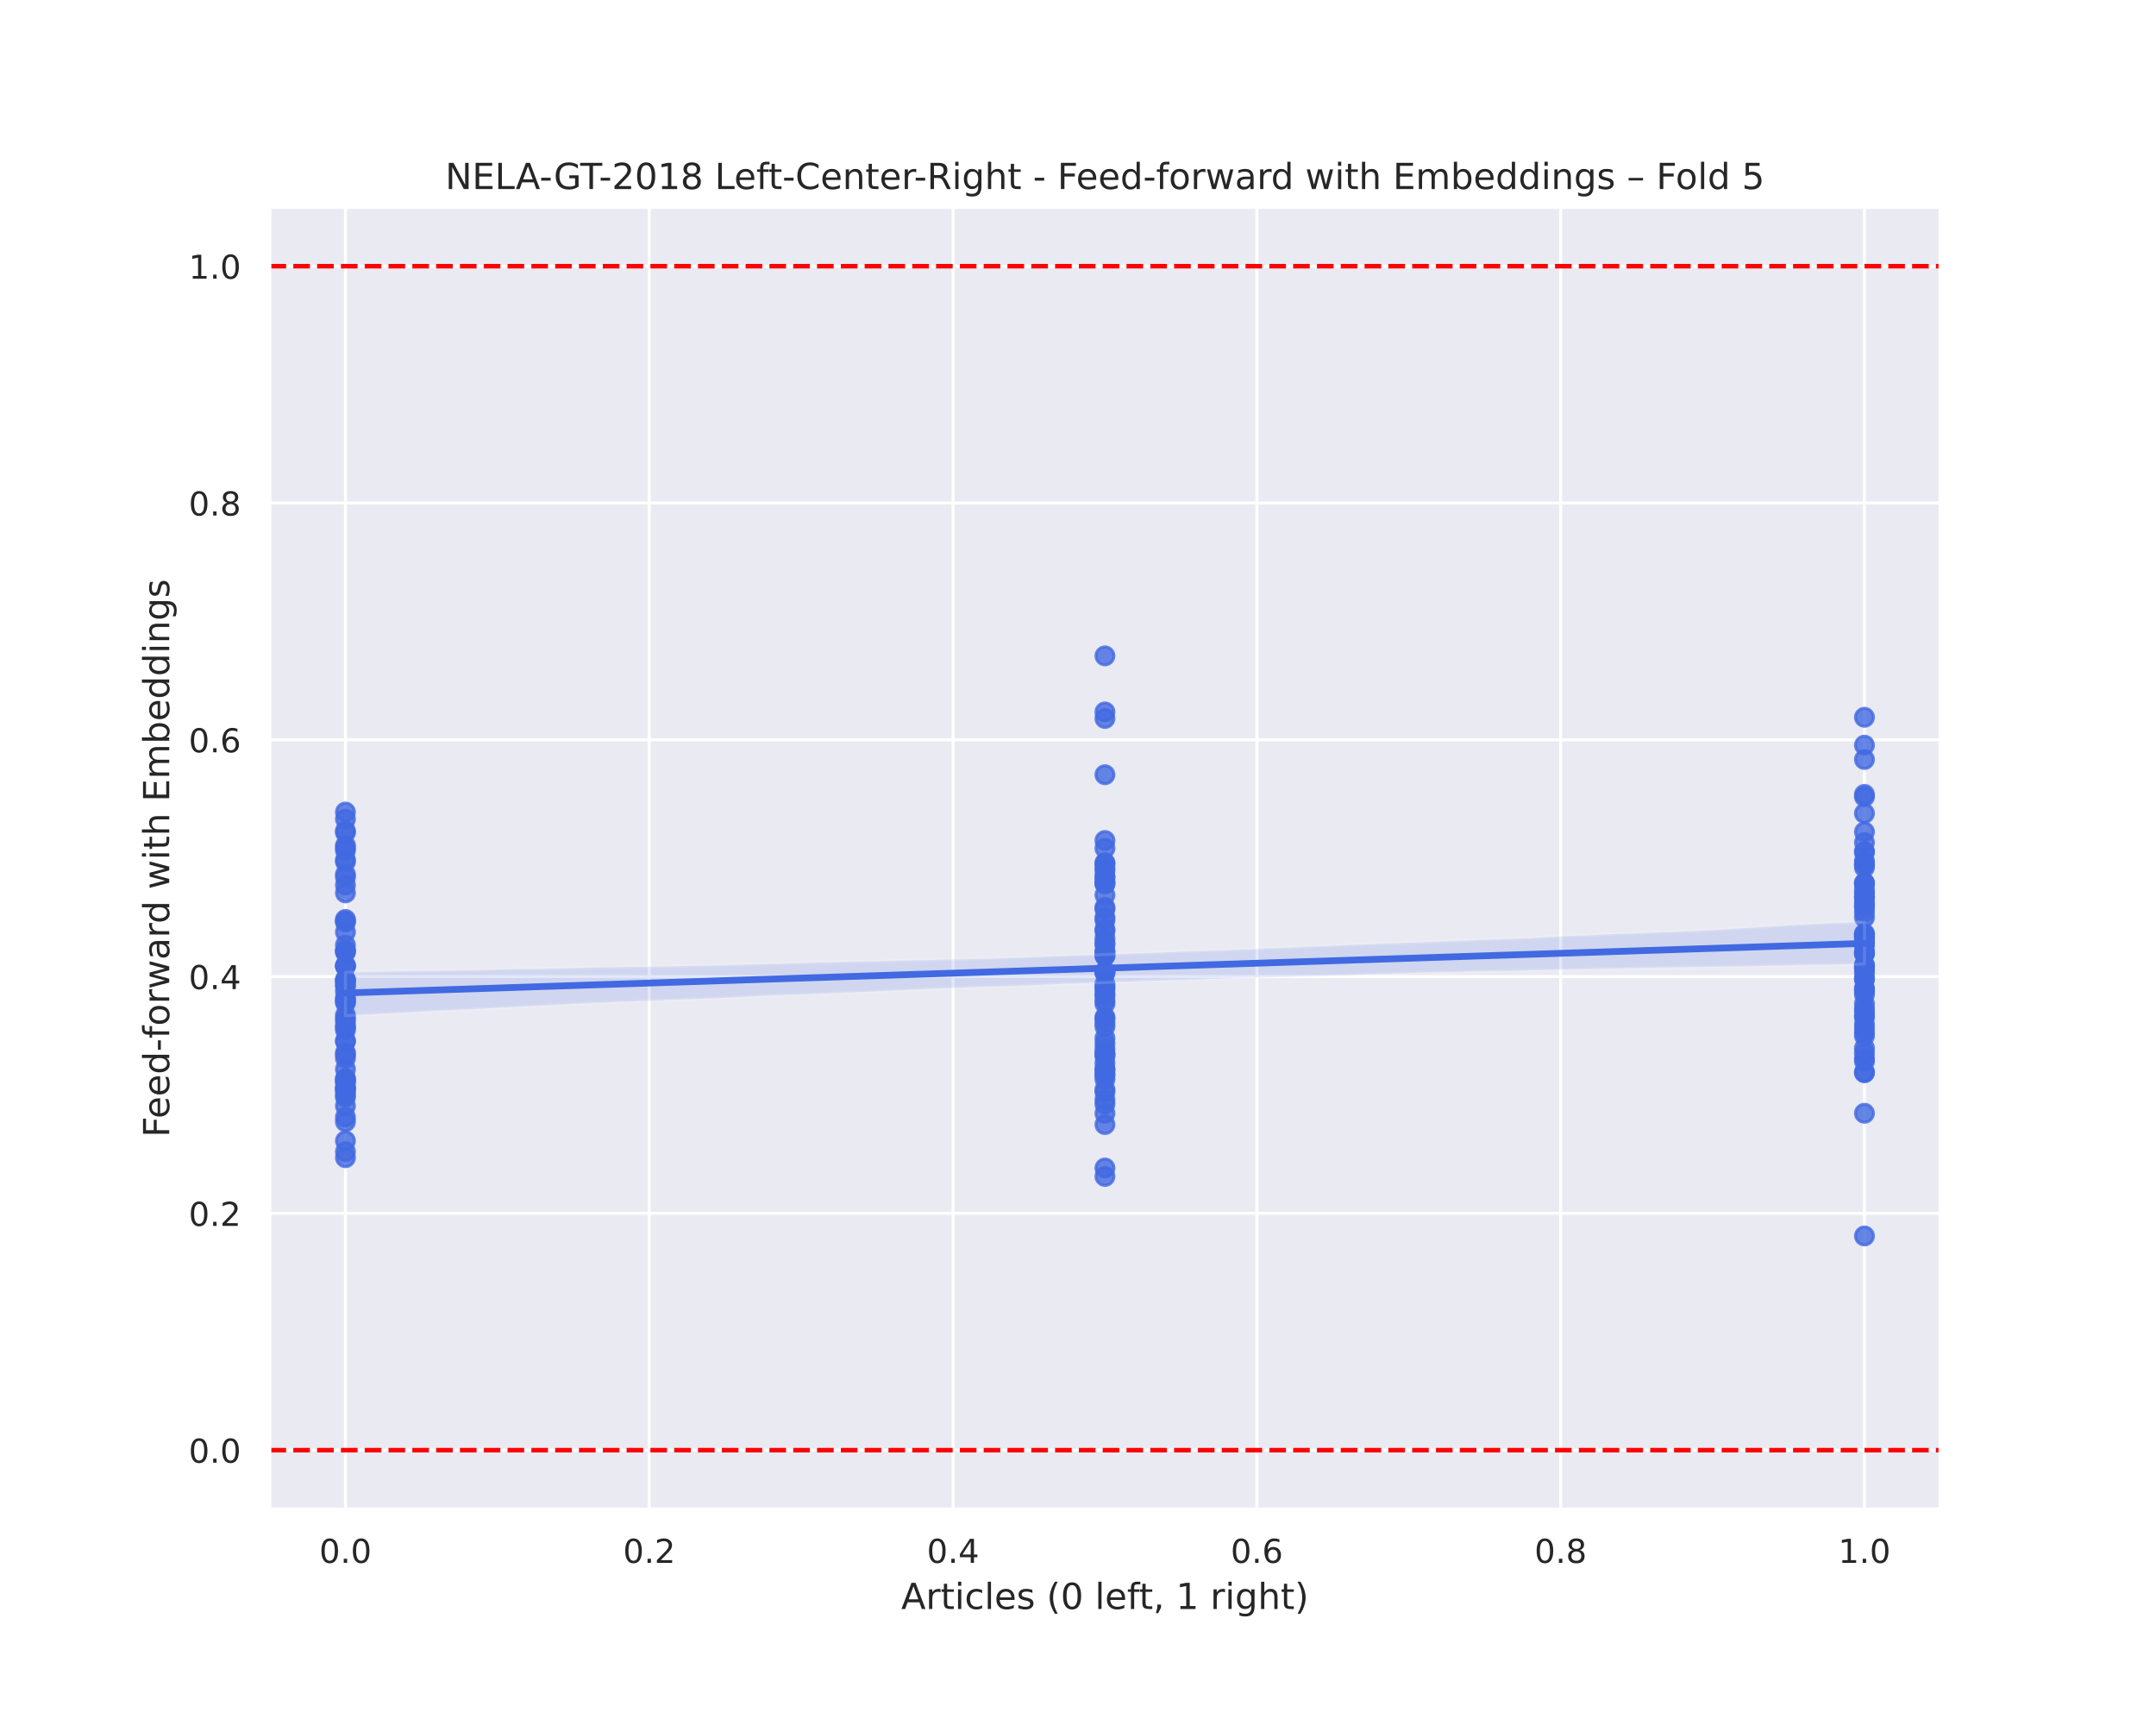 <?xml version="1.0" encoding="utf-8" standalone="no"?>
<!DOCTYPE svg PUBLIC "-//W3C//DTD SVG 1.1//EN"
  "http://www.w3.org/Graphics/SVG/1.1/DTD/svg11.dtd">
<!-- Created with matplotlib (https://matplotlib.org/) -->
<svg height="576pt" version="1.1" viewBox="0 0 720 576" width="720pt" xmlns="http://www.w3.org/2000/svg" xmlns:xlink="http://www.w3.org/1999/xlink">
 <defs>
  <style type="text/css">
*{stroke-linecap:butt;stroke-linejoin:round;}
  </style>
 </defs>
 <g id="figure_1">
  <g id="patch_1">
   <path d="M 0 576 
L 720 576 
L 720 0 
L 0 0 
z
" style="fill:#ffffff;"/>
  </g>
  <g id="axes_1">
   <g id="patch_2">
    <path d="M 90 504 
L 648 504 
L 648 69.12 
L 90 69.12 
z
" style="fill:#eaeaf2;"/>
   </g>
   <g id="matplotlib.axis_1">
    <g id="xtick_1">
     <g id="line2d_1">
      <path clip-path="url(#p2133edbe88)" d="M 115.364 504 
L 115.364 69.12 
" style="fill:none;stroke:#ffffff;stroke-linecap:round;"/>
     </g>
     <g id="text_1">
      <!-- 0.0 -->
      <defs>
       <path d="M 31.781 66.406 
Q 24.172 66.406 20.328 58.906 
Q 16.5 51.422 16.5 36.375 
Q 16.5 21.391 20.328 13.891 
Q 24.172 6.391 31.781 6.391 
Q 39.453 6.391 43.281 13.891 
Q 47.125 21.391 47.125 36.375 
Q 47.125 51.422 43.281 58.906 
Q 39.453 66.406 31.781 66.406 
z
M 31.781 74.219 
Q 44.047 74.219 50.516 64.516 
Q 56.984 54.828 56.984 36.375 
Q 56.984 17.969 50.516 8.266 
Q 44.047 -1.422 31.781 -1.422 
Q 19.531 -1.422 13.062 8.266 
Q 6.594 17.969 6.594 36.375 
Q 6.594 54.828 13.062 64.516 
Q 19.531 74.219 31.781 74.219 
z
" id="DejaVuSans-48"/>
       <path d="M 10.688 12.406 
L 21 12.406 
L 21 0 
L 10.688 0 
z
" id="DejaVuSans-46"/>
      </defs>
      <g style="fill:#262626;" transform="translate(106.617 521.858)scale(0.11 -0.11)">
       <use xlink:href="#DejaVuSans-48"/>
       <use x="63.623" xlink:href="#DejaVuSans-46"/>
       <use x="95.41" xlink:href="#DejaVuSans-48"/>
      </g>
     </g>
    </g>
    <g id="xtick_2">
     <g id="line2d_2">
      <path clip-path="url(#p2133edbe88)" d="M 216.818 504 
L 216.818 69.12 
" style="fill:none;stroke:#ffffff;stroke-linecap:round;"/>
     </g>
     <g id="text_2">
      <!-- 0.2 -->
      <defs>
       <path d="M 19.188 8.297 
L 53.609 8.297 
L 53.609 0 
L 7.328 0 
L 7.328 8.297 
Q 12.938 14.109 22.625 23.891 
Q 32.328 33.688 34.812 36.531 
Q 39.547 41.844 41.422 45.531 
Q 43.312 49.219 43.312 52.781 
Q 43.312 58.594 39.234 62.25 
Q 35.156 65.922 28.609 65.922 
Q 23.969 65.922 18.812 64.312 
Q 13.672 62.703 7.812 59.422 
L 7.812 69.391 
Q 13.766 71.781 18.938 73 
Q 24.125 74.219 28.422 74.219 
Q 39.75 74.219 46.484 68.547 
Q 53.219 62.891 53.219 53.422 
Q 53.219 48.922 51.531 44.891 
Q 49.859 40.875 45.406 35.406 
Q 44.188 33.984 37.641 27.219 
Q 31.109 20.453 19.188 8.297 
z
" id="DejaVuSans-50"/>
      </defs>
      <g style="fill:#262626;" transform="translate(208.071 521.858)scale(0.11 -0.11)">
       <use xlink:href="#DejaVuSans-48"/>
       <use x="63.623" xlink:href="#DejaVuSans-46"/>
       <use x="95.41" xlink:href="#DejaVuSans-50"/>
      </g>
     </g>
    </g>
    <g id="xtick_3">
     <g id="line2d_3">
      <path clip-path="url(#p2133edbe88)" d="M 318.273 504 
L 318.273 69.12 
" style="fill:none;stroke:#ffffff;stroke-linecap:round;"/>
     </g>
     <g id="text_3">
      <!-- 0.4 -->
      <defs>
       <path d="M 37.797 64.312 
L 12.891 25.391 
L 37.797 25.391 
z
M 35.203 72.906 
L 47.609 72.906 
L 47.609 25.391 
L 58.016 25.391 
L 58.016 17.188 
L 47.609 17.188 
L 47.609 0 
L 37.797 0 
L 37.797 17.188 
L 4.891 17.188 
L 4.891 26.703 
z
" id="DejaVuSans-52"/>
      </defs>
      <g style="fill:#262626;" transform="translate(309.526 521.858)scale(0.11 -0.11)">
       <use xlink:href="#DejaVuSans-48"/>
       <use x="63.623" xlink:href="#DejaVuSans-46"/>
       <use x="95.41" xlink:href="#DejaVuSans-52"/>
      </g>
     </g>
    </g>
    <g id="xtick_4">
     <g id="line2d_4">
      <path clip-path="url(#p2133edbe88)" d="M 419.727 504 
L 419.727 69.12 
" style="fill:none;stroke:#ffffff;stroke-linecap:round;"/>
     </g>
     <g id="text_4">
      <!-- 0.6 -->
      <defs>
       <path d="M 33.016 40.375 
Q 26.375 40.375 22.484 35.828 
Q 18.609 31.297 18.609 23.391 
Q 18.609 15.531 22.484 10.953 
Q 26.375 6.391 33.016 6.391 
Q 39.656 6.391 43.531 10.953 
Q 47.406 15.531 47.406 23.391 
Q 47.406 31.297 43.531 35.828 
Q 39.656 40.375 33.016 40.375 
z
M 52.594 71.297 
L 52.594 62.312 
Q 48.875 64.062 45.094 64.984 
Q 41.312 65.922 37.594 65.922 
Q 27.828 65.922 22.672 59.328 
Q 17.531 52.734 16.797 39.406 
Q 19.672 43.656 24.016 45.922 
Q 28.375 48.188 33.594 48.188 
Q 44.578 48.188 50.953 41.516 
Q 57.328 34.859 57.328 23.391 
Q 57.328 12.156 50.688 5.359 
Q 44.047 -1.422 33.016 -1.422 
Q 20.359 -1.422 13.672 8.266 
Q 6.984 17.969 6.984 36.375 
Q 6.984 53.656 15.188 63.938 
Q 23.391 74.219 37.203 74.219 
Q 40.922 74.219 44.703 73.484 
Q 48.484 72.75 52.594 71.297 
z
" id="DejaVuSans-54"/>
      </defs>
      <g style="fill:#262626;" transform="translate(410.981 521.858)scale(0.11 -0.11)">
       <use xlink:href="#DejaVuSans-48"/>
       <use x="63.623" xlink:href="#DejaVuSans-46"/>
       <use x="95.41" xlink:href="#DejaVuSans-54"/>
      </g>
     </g>
    </g>
    <g id="xtick_5">
     <g id="line2d_5">
      <path clip-path="url(#p2133edbe88)" d="M 521.182 504 
L 521.182 69.12 
" style="fill:none;stroke:#ffffff;stroke-linecap:round;"/>
     </g>
     <g id="text_5">
      <!-- 0.8 -->
      <defs>
       <path d="M 31.781 34.625 
Q 24.75 34.625 20.719 30.859 
Q 16.703 27.094 16.703 20.516 
Q 16.703 13.922 20.719 10.156 
Q 24.75 6.391 31.781 6.391 
Q 38.812 6.391 42.859 10.172 
Q 46.922 13.969 46.922 20.516 
Q 46.922 27.094 42.891 30.859 
Q 38.875 34.625 31.781 34.625 
z
M 21.922 38.812 
Q 15.578 40.375 12.031 44.719 
Q 8.5 49.078 8.5 55.328 
Q 8.5 64.062 14.719 69.141 
Q 20.953 74.219 31.781 74.219 
Q 42.672 74.219 48.875 69.141 
Q 55.078 64.062 55.078 55.328 
Q 55.078 49.078 51.531 44.719 
Q 48 40.375 41.703 38.812 
Q 48.828 37.156 52.797 32.312 
Q 56.781 27.484 56.781 20.516 
Q 56.781 9.906 50.312 4.234 
Q 43.844 -1.422 31.781 -1.422 
Q 19.734 -1.422 13.25 4.234 
Q 6.781 9.906 6.781 20.516 
Q 6.781 27.484 10.781 32.312 
Q 14.797 37.156 21.922 38.812 
z
M 18.312 54.391 
Q 18.312 48.734 21.844 45.562 
Q 25.391 42.391 31.781 42.391 
Q 38.141 42.391 41.719 45.562 
Q 45.312 48.734 45.312 54.391 
Q 45.312 60.062 41.719 63.234 
Q 38.141 66.406 31.781 66.406 
Q 25.391 66.406 21.844 63.234 
Q 18.312 60.062 18.312 54.391 
z
" id="DejaVuSans-56"/>
      </defs>
      <g style="fill:#262626;" transform="translate(512.435 521.858)scale(0.11 -0.11)">
       <use xlink:href="#DejaVuSans-48"/>
       <use x="63.623" xlink:href="#DejaVuSans-46"/>
       <use x="95.41" xlink:href="#DejaVuSans-56"/>
      </g>
     </g>
    </g>
    <g id="xtick_6">
     <g id="line2d_6">
      <path clip-path="url(#p2133edbe88)" d="M 622.636 504 
L 622.636 69.12 
" style="fill:none;stroke:#ffffff;stroke-linecap:round;"/>
     </g>
     <g id="text_6">
      <!-- 1.0 -->
      <defs>
       <path d="M 12.406 8.297 
L 28.516 8.297 
L 28.516 63.922 
L 10.984 60.406 
L 10.984 69.391 
L 28.422 72.906 
L 38.281 72.906 
L 38.281 8.297 
L 54.391 8.297 
L 54.391 0 
L 12.406 0 
z
" id="DejaVuSans-49"/>
      </defs>
      <g style="fill:#262626;" transform="translate(613.89 521.858)scale(0.11 -0.11)">
       <use xlink:href="#DejaVuSans-49"/>
       <use x="63.623" xlink:href="#DejaVuSans-46"/>
       <use x="95.41" xlink:href="#DejaVuSans-48"/>
      </g>
     </g>
    </g>
    <g id="text_7">
     <!-- Articles (0 left, 1 right) -->
     <defs>
      <path d="M 34.188 63.188 
L 20.797 26.906 
L 47.609 26.906 
z
M 28.609 72.906 
L 39.797 72.906 
L 67.578 0 
L 57.328 0 
L 50.688 18.703 
L 17.828 18.703 
L 11.188 0 
L 0.781 0 
z
" id="DejaVuSans-65"/>
      <path d="M 41.109 46.297 
Q 39.594 47.172 37.812 47.578 
Q 36.031 48 33.891 48 
Q 26.266 48 22.188 43.047 
Q 18.109 38.094 18.109 28.812 
L 18.109 0 
L 9.078 0 
L 9.078 54.688 
L 18.109 54.688 
L 18.109 46.188 
Q 20.953 51.172 25.484 53.578 
Q 30.031 56 36.531 56 
Q 37.453 56 38.578 55.875 
Q 39.703 55.766 41.062 55.516 
z
" id="DejaVuSans-114"/>
      <path d="M 18.312 70.219 
L 18.312 54.688 
L 36.812 54.688 
L 36.812 47.703 
L 18.312 47.703 
L 18.312 18.016 
Q 18.312 11.328 20.141 9.422 
Q 21.969 7.516 27.594 7.516 
L 36.812 7.516 
L 36.812 0 
L 27.594 0 
Q 17.188 0 13.234 3.875 
Q 9.281 7.766 9.281 18.016 
L 9.281 47.703 
L 2.688 47.703 
L 2.688 54.688 
L 9.281 54.688 
L 9.281 70.219 
z
" id="DejaVuSans-116"/>
      <path d="M 9.422 54.688 
L 18.406 54.688 
L 18.406 0 
L 9.422 0 
z
M 9.422 75.984 
L 18.406 75.984 
L 18.406 64.594 
L 9.422 64.594 
z
" id="DejaVuSans-105"/>
      <path d="M 48.781 52.594 
L 48.781 44.188 
Q 44.969 46.297 41.141 47.344 
Q 37.312 48.391 33.406 48.391 
Q 24.656 48.391 19.812 42.844 
Q 14.984 37.312 14.984 27.297 
Q 14.984 17.281 19.812 11.734 
Q 24.656 6.203 33.406 6.203 
Q 37.312 6.203 41.141 7.25 
Q 44.969 8.297 48.781 10.406 
L 48.781 2.094 
Q 45.016 0.344 40.984 -0.531 
Q 36.969 -1.422 32.422 -1.422 
Q 20.062 -1.422 12.781 6.344 
Q 5.516 14.109 5.516 27.297 
Q 5.516 40.672 12.859 48.328 
Q 20.219 56 33.016 56 
Q 37.156 56 41.109 55.141 
Q 45.062 54.297 48.781 52.594 
z
" id="DejaVuSans-99"/>
      <path d="M 9.422 75.984 
L 18.406 75.984 
L 18.406 0 
L 9.422 0 
z
" id="DejaVuSans-108"/>
      <path d="M 56.203 29.594 
L 56.203 25.203 
L 14.891 25.203 
Q 15.484 15.922 20.484 11.062 
Q 25.484 6.203 34.422 6.203 
Q 39.594 6.203 44.453 7.469 
Q 49.312 8.734 54.109 11.281 
L 54.109 2.781 
Q 49.266 0.734 44.188 -0.344 
Q 39.109 -1.422 33.891 -1.422 
Q 20.797 -1.422 13.156 6.188 
Q 5.516 13.812 5.516 26.812 
Q 5.516 40.234 12.766 48.109 
Q 20.016 56 32.328 56 
Q 43.359 56 49.781 48.891 
Q 56.203 41.797 56.203 29.594 
z
M 47.219 32.234 
Q 47.125 39.594 43.094 43.984 
Q 39.062 48.391 32.422 48.391 
Q 24.906 48.391 20.391 44.141 
Q 15.875 39.891 15.188 32.172 
z
" id="DejaVuSans-101"/>
      <path d="M 44.281 53.078 
L 44.281 44.578 
Q 40.484 46.531 36.375 47.5 
Q 32.281 48.484 27.875 48.484 
Q 21.188 48.484 17.844 46.438 
Q 14.5 44.391 14.5 40.281 
Q 14.5 37.156 16.891 35.375 
Q 19.281 33.594 26.516 31.984 
L 29.594 31.297 
Q 39.156 29.25 43.188 25.516 
Q 47.219 21.781 47.219 15.094 
Q 47.219 7.469 41.188 3.016 
Q 35.156 -1.422 24.609 -1.422 
Q 20.219 -1.422 15.453 -0.562 
Q 10.688 0.297 5.422 2 
L 5.422 11.281 
Q 10.406 8.688 15.234 7.391 
Q 20.062 6.109 24.812 6.109 
Q 31.156 6.109 34.562 8.281 
Q 37.984 10.453 37.984 14.406 
Q 37.984 18.062 35.516 20.016 
Q 33.062 21.969 24.703 23.781 
L 21.578 24.516 
Q 13.234 26.266 9.516 29.906 
Q 5.812 33.547 5.812 39.891 
Q 5.812 47.609 11.281 51.797 
Q 16.75 56 26.812 56 
Q 31.781 56 36.172 55.266 
Q 40.578 54.547 44.281 53.078 
z
" id="DejaVuSans-115"/>
      <path id="DejaVuSans-32"/>
      <path d="M 31 75.875 
Q 24.469 64.656 21.281 53.656 
Q 18.109 42.672 18.109 31.391 
Q 18.109 20.125 21.312 9.062 
Q 24.516 -2 31 -13.188 
L 23.188 -13.188 
Q 15.875 -1.703 12.234 9.375 
Q 8.594 20.453 8.594 31.391 
Q 8.594 42.281 12.203 53.312 
Q 15.828 64.359 23.188 75.875 
z
" id="DejaVuSans-40"/>
      <path d="M 37.109 75.984 
L 37.109 68.5 
L 28.516 68.5 
Q 23.688 68.5 21.797 66.547 
Q 19.922 64.594 19.922 59.516 
L 19.922 54.688 
L 34.719 54.688 
L 34.719 47.703 
L 19.922 47.703 
L 19.922 0 
L 10.891 0 
L 10.891 47.703 
L 2.297 47.703 
L 2.297 54.688 
L 10.891 54.688 
L 10.891 58.5 
Q 10.891 67.625 15.141 71.797 
Q 19.391 75.984 28.609 75.984 
z
" id="DejaVuSans-102"/>
      <path d="M 11.719 12.406 
L 22.016 12.406 
L 22.016 4 
L 14.016 -11.625 
L 7.719 -11.625 
L 11.719 4 
z
" id="DejaVuSans-44"/>
      <path d="M 45.406 27.984 
Q 45.406 37.75 41.375 43.109 
Q 37.359 48.484 30.078 48.484 
Q 22.859 48.484 18.828 43.109 
Q 14.797 37.75 14.797 27.984 
Q 14.797 18.266 18.828 12.891 
Q 22.859 7.516 30.078 7.516 
Q 37.359 7.516 41.375 12.891 
Q 45.406 18.266 45.406 27.984 
z
M 54.391 6.781 
Q 54.391 -7.172 48.188 -13.984 
Q 42 -20.797 29.203 -20.797 
Q 24.469 -20.797 20.266 -20.094 
Q 16.062 -19.391 12.109 -17.922 
L 12.109 -9.188 
Q 16.062 -11.328 19.922 -12.344 
Q 23.781 -13.375 27.781 -13.375 
Q 36.625 -13.375 41.016 -8.766 
Q 45.406 -4.156 45.406 5.172 
L 45.406 9.625 
Q 42.625 4.781 38.281 2.391 
Q 33.938 0 27.875 0 
Q 17.828 0 11.672 7.656 
Q 5.516 15.328 5.516 27.984 
Q 5.516 40.672 11.672 48.328 
Q 17.828 56 27.875 56 
Q 33.938 56 38.281 53.609 
Q 42.625 51.219 45.406 46.391 
L 45.406 54.688 
L 54.391 54.688 
z
" id="DejaVuSans-103"/>
      <path d="M 54.891 33.016 
L 54.891 0 
L 45.906 0 
L 45.906 32.719 
Q 45.906 40.484 42.875 44.328 
Q 39.844 48.188 33.797 48.188 
Q 26.516 48.188 22.312 43.547 
Q 18.109 38.922 18.109 30.906 
L 18.109 0 
L 9.078 0 
L 9.078 75.984 
L 18.109 75.984 
L 18.109 46.188 
Q 21.344 51.125 25.703 53.562 
Q 30.078 56 35.797 56 
Q 45.219 56 50.047 50.172 
Q 54.891 44.344 54.891 33.016 
z
" id="DejaVuSans-104"/>
      <path d="M 8.016 75.875 
L 15.828 75.875 
Q 23.141 64.359 26.781 53.312 
Q 30.422 42.281 30.422 31.391 
Q 30.422 20.453 26.781 9.375 
Q 23.141 -1.703 15.828 -13.188 
L 8.016 -13.188 
Q 14.5 -2 17.703 9.062 
Q 20.906 20.125 20.906 31.391 
Q 20.906 42.672 17.703 53.656 
Q 14.5 64.656 8.016 75.875 
z
" id="DejaVuSans-41"/>
     </defs>
     <g style="fill:#262626;" transform="translate(300.96 537.264)scale(0.12 -0.12)">
      <use xlink:href="#DejaVuSans-65"/>
      <use x="68.408" xlink:href="#DejaVuSans-114"/>
      <use x="109.521" xlink:href="#DejaVuSans-116"/>
      <use x="148.73" xlink:href="#DejaVuSans-105"/>
      <use x="176.514" xlink:href="#DejaVuSans-99"/>
      <use x="231.494" xlink:href="#DejaVuSans-108"/>
      <use x="259.277" xlink:href="#DejaVuSans-101"/>
      <use x="320.801" xlink:href="#DejaVuSans-115"/>
      <use x="372.9" xlink:href="#DejaVuSans-32"/>
      <use x="404.688" xlink:href="#DejaVuSans-40"/>
      <use x="443.701" xlink:href="#DejaVuSans-48"/>
      <use x="507.324" xlink:href="#DejaVuSans-32"/>
      <use x="539.111" xlink:href="#DejaVuSans-108"/>
      <use x="566.895" xlink:href="#DejaVuSans-101"/>
      <use x="628.418" xlink:href="#DejaVuSans-102"/>
      <use x="661.873" xlink:href="#DejaVuSans-116"/>
      <use x="701.082" xlink:href="#DejaVuSans-44"/>
      <use x="732.869" xlink:href="#DejaVuSans-32"/>
      <use x="764.656" xlink:href="#DejaVuSans-49"/>
      <use x="828.279" xlink:href="#DejaVuSans-32"/>
      <use x="860.066" xlink:href="#DejaVuSans-114"/>
      <use x="901.18" xlink:href="#DejaVuSans-105"/>
      <use x="928.963" xlink:href="#DejaVuSans-103"/>
      <use x="992.439" xlink:href="#DejaVuSans-104"/>
      <use x="1055.818" xlink:href="#DejaVuSans-116"/>
      <use x="1095.027" xlink:href="#DejaVuSans-41"/>
     </g>
    </g>
   </g>
   <g id="matplotlib.axis_2">
    <g id="ytick_1">
     <g id="line2d_7">
      <path clip-path="url(#p2133edbe88)" d="M 90 484.233 
L 648 484.233 
" style="fill:none;stroke:#ffffff;stroke-linecap:round;"/>
     </g>
     <g id="text_8">
      <!-- 0.0 -->
      <g style="fill:#262626;" transform="translate(63.007 488.412)scale(0.11 -0.11)">
       <use xlink:href="#DejaVuSans-48"/>
       <use x="63.623" xlink:href="#DejaVuSans-46"/>
       <use x="95.41" xlink:href="#DejaVuSans-48"/>
      </g>
     </g>
    </g>
    <g id="ytick_2">
     <g id="line2d_8">
      <path clip-path="url(#p2133edbe88)" d="M 90 405.164 
L 648 405.164 
" style="fill:none;stroke:#ffffff;stroke-linecap:round;"/>
     </g>
     <g id="text_9">
      <!-- 0.2 -->
      <g style="fill:#262626;" transform="translate(63.007 409.343)scale(0.11 -0.11)">
       <use xlink:href="#DejaVuSans-48"/>
       <use x="63.623" xlink:href="#DejaVuSans-46"/>
       <use x="95.41" xlink:href="#DejaVuSans-50"/>
      </g>
     </g>
    </g>
    <g id="ytick_3">
     <g id="line2d_9">
      <path clip-path="url(#p2133edbe88)" d="M 90 326.095 
L 648 326.095 
" style="fill:none;stroke:#ffffff;stroke-linecap:round;"/>
     </g>
     <g id="text_10">
      <!-- 0.4 -->
      <g style="fill:#262626;" transform="translate(63.007 330.274)scale(0.11 -0.11)">
       <use xlink:href="#DejaVuSans-48"/>
       <use x="63.623" xlink:href="#DejaVuSans-46"/>
       <use x="95.41" xlink:href="#DejaVuSans-52"/>
      </g>
     </g>
    </g>
    <g id="ytick_4">
     <g id="line2d_10">
      <path clip-path="url(#p2133edbe88)" d="M 90 247.025 
L 648 247.025 
" style="fill:none;stroke:#ffffff;stroke-linecap:round;"/>
     </g>
     <g id="text_11">
      <!-- 0.6 -->
      <g style="fill:#262626;" transform="translate(63.007 251.205)scale(0.11 -0.11)">
       <use xlink:href="#DejaVuSans-48"/>
       <use x="63.623" xlink:href="#DejaVuSans-46"/>
       <use x="95.41" xlink:href="#DejaVuSans-54"/>
      </g>
     </g>
    </g>
    <g id="ytick_5">
     <g id="line2d_11">
      <path clip-path="url(#p2133edbe88)" d="M 90 167.956 
L 648 167.956 
" style="fill:none;stroke:#ffffff;stroke-linecap:round;"/>
     </g>
     <g id="text_12">
      <!-- 0.8 -->
      <g style="fill:#262626;" transform="translate(63.007 172.136)scale(0.11 -0.11)">
       <use xlink:href="#DejaVuSans-48"/>
       <use x="63.623" xlink:href="#DejaVuSans-46"/>
       <use x="95.41" xlink:href="#DejaVuSans-56"/>
      </g>
     </g>
    </g>
    <g id="ytick_6">
     <g id="line2d_12">
      <path clip-path="url(#p2133edbe88)" d="M 90 88.887 
L 648 88.887 
" style="fill:none;stroke:#ffffff;stroke-linecap:round;"/>
     </g>
     <g id="text_13">
      <!-- 1.0 -->
      <g style="fill:#262626;" transform="translate(63.007 93.066)scale(0.11 -0.11)">
       <use xlink:href="#DejaVuSans-49"/>
       <use x="63.623" xlink:href="#DejaVuSans-46"/>
       <use x="95.41" xlink:href="#DejaVuSans-48"/>
      </g>
     </g>
    </g>
    <g id="text_14">
     <!-- Feed-forward with Embeddings -->
     <defs>
      <path d="M 9.812 72.906 
L 51.703 72.906 
L 51.703 64.594 
L 19.672 64.594 
L 19.672 43.109 
L 48.578 43.109 
L 48.578 34.812 
L 19.672 34.812 
L 19.672 0 
L 9.812 0 
z
" id="DejaVuSans-70"/>
      <path d="M 45.406 46.391 
L 45.406 75.984 
L 54.391 75.984 
L 54.391 0 
L 45.406 0 
L 45.406 8.203 
Q 42.578 3.328 38.25 0.953 
Q 33.938 -1.422 27.875 -1.422 
Q 17.969 -1.422 11.734 6.484 
Q 5.516 14.406 5.516 27.297 
Q 5.516 40.188 11.734 48.094 
Q 17.969 56 27.875 56 
Q 33.938 56 38.25 53.625 
Q 42.578 51.266 45.406 46.391 
z
M 14.797 27.297 
Q 14.797 17.391 18.875 11.75 
Q 22.953 6.109 30.078 6.109 
Q 37.203 6.109 41.297 11.75 
Q 45.406 17.391 45.406 27.297 
Q 45.406 37.203 41.297 42.844 
Q 37.203 48.484 30.078 48.484 
Q 22.953 48.484 18.875 42.844 
Q 14.797 37.203 14.797 27.297 
z
" id="DejaVuSans-100"/>
      <path d="M 4.891 31.391 
L 31.203 31.391 
L 31.203 23.391 
L 4.891 23.391 
z
" id="DejaVuSans-45"/>
      <path d="M 30.609 48.391 
Q 23.391 48.391 19.188 42.75 
Q 14.984 37.109 14.984 27.297 
Q 14.984 17.484 19.156 11.844 
Q 23.344 6.203 30.609 6.203 
Q 37.797 6.203 41.984 11.859 
Q 46.188 17.531 46.188 27.297 
Q 46.188 37.016 41.984 42.703 
Q 37.797 48.391 30.609 48.391 
z
M 30.609 56 
Q 42.328 56 49.016 48.375 
Q 55.719 40.766 55.719 27.297 
Q 55.719 13.875 49.016 6.219 
Q 42.328 -1.422 30.609 -1.422 
Q 18.844 -1.422 12.172 6.219 
Q 5.516 13.875 5.516 27.297 
Q 5.516 40.766 12.172 48.375 
Q 18.844 56 30.609 56 
z
" id="DejaVuSans-111"/>
      <path d="M 4.203 54.688 
L 13.188 54.688 
L 24.422 12.016 
L 35.594 54.688 
L 46.188 54.688 
L 57.422 12.016 
L 68.609 54.688 
L 77.594 54.688 
L 63.281 0 
L 52.688 0 
L 40.922 44.828 
L 29.109 0 
L 18.5 0 
z
" id="DejaVuSans-119"/>
      <path d="M 34.281 27.484 
Q 23.391 27.484 19.188 25 
Q 14.984 22.516 14.984 16.5 
Q 14.984 11.719 18.141 8.906 
Q 21.297 6.109 26.703 6.109 
Q 34.188 6.109 38.703 11.406 
Q 43.219 16.703 43.219 25.484 
L 43.219 27.484 
z
M 52.203 31.203 
L 52.203 0 
L 43.219 0 
L 43.219 8.297 
Q 40.141 3.328 35.547 0.953 
Q 30.953 -1.422 24.312 -1.422 
Q 15.922 -1.422 10.953 3.297 
Q 6 8.016 6 15.922 
Q 6 25.141 12.172 29.828 
Q 18.359 34.516 30.609 34.516 
L 43.219 34.516 
L 43.219 35.406 
Q 43.219 41.609 39.141 45 
Q 35.062 48.391 27.688 48.391 
Q 23 48.391 18.547 47.266 
Q 14.109 46.141 10.016 43.891 
L 10.016 52.203 
Q 14.938 54.109 19.578 55.047 
Q 24.219 56 28.609 56 
Q 40.484 56 46.344 49.844 
Q 52.203 43.703 52.203 31.203 
z
" id="DejaVuSans-97"/>
      <path d="M 9.812 72.906 
L 55.906 72.906 
L 55.906 64.594 
L 19.672 64.594 
L 19.672 43.016 
L 54.391 43.016 
L 54.391 34.719 
L 19.672 34.719 
L 19.672 8.297 
L 56.781 8.297 
L 56.781 0 
L 9.812 0 
z
" id="DejaVuSans-69"/>
      <path d="M 52 44.188 
Q 55.375 50.25 60.062 53.125 
Q 64.75 56 71.094 56 
Q 79.641 56 84.281 50.016 
Q 88.922 44.047 88.922 33.016 
L 88.922 0 
L 79.891 0 
L 79.891 32.719 
Q 79.891 40.578 77.094 44.375 
Q 74.312 48.188 68.609 48.188 
Q 61.625 48.188 57.562 43.547 
Q 53.516 38.922 53.516 30.906 
L 53.516 0 
L 44.484 0 
L 44.484 32.719 
Q 44.484 40.625 41.703 44.406 
Q 38.922 48.188 33.109 48.188 
Q 26.219 48.188 22.156 43.531 
Q 18.109 38.875 18.109 30.906 
L 18.109 0 
L 9.078 0 
L 9.078 54.688 
L 18.109 54.688 
L 18.109 46.188 
Q 21.188 51.219 25.484 53.609 
Q 29.781 56 35.688 56 
Q 41.656 56 45.828 52.969 
Q 50 49.953 52 44.188 
z
" id="DejaVuSans-109"/>
      <path d="M 48.688 27.297 
Q 48.688 37.203 44.609 42.844 
Q 40.531 48.484 33.406 48.484 
Q 26.266 48.484 22.188 42.844 
Q 18.109 37.203 18.109 27.297 
Q 18.109 17.391 22.188 11.75 
Q 26.266 6.109 33.406 6.109 
Q 40.531 6.109 44.609 11.75 
Q 48.688 17.391 48.688 27.297 
z
M 18.109 46.391 
Q 20.953 51.266 25.266 53.625 
Q 29.594 56 35.594 56 
Q 45.562 56 51.781 48.094 
Q 58.016 40.188 58.016 27.297 
Q 58.016 14.406 51.781 6.484 
Q 45.562 -1.422 35.594 -1.422 
Q 29.594 -1.422 25.266 0.953 
Q 20.953 3.328 18.109 8.203 
L 18.109 0 
L 9.078 0 
L 9.078 75.984 
L 18.109 75.984 
z
" id="DejaVuSans-98"/>
      <path d="M 54.891 33.016 
L 54.891 0 
L 45.906 0 
L 45.906 32.719 
Q 45.906 40.484 42.875 44.328 
Q 39.844 48.188 33.797 48.188 
Q 26.516 48.188 22.312 43.547 
Q 18.109 38.922 18.109 30.906 
L 18.109 0 
L 9.078 0 
L 9.078 54.688 
L 18.109 54.688 
L 18.109 46.188 
Q 21.344 51.125 25.703 53.562 
Q 30.078 56 35.797 56 
Q 45.219 56 50.047 50.172 
Q 54.891 44.344 54.891 33.016 
z
" id="DejaVuSans-110"/>
     </defs>
     <g style="fill:#262626;" transform="translate(56.511 379.744)rotate(-90)scale(0.12 -0.12)">
      <use xlink:href="#DejaVuSans-70"/>
      <use x="52.02" xlink:href="#DejaVuSans-101"/>
      <use x="113.543" xlink:href="#DejaVuSans-101"/>
      <use x="175.066" xlink:href="#DejaVuSans-100"/>
      <use x="238.543" xlink:href="#DejaVuSans-45"/>
      <use x="274.627" xlink:href="#DejaVuSans-102"/>
      <use x="309.832" xlink:href="#DejaVuSans-111"/>
      <use x="371.014" xlink:href="#DejaVuSans-114"/>
      <use x="412.127" xlink:href="#DejaVuSans-119"/>
      <use x="493.914" xlink:href="#DejaVuSans-97"/>
      <use x="555.193" xlink:href="#DejaVuSans-114"/>
      <use x="594.557" xlink:href="#DejaVuSans-100"/>
      <use x="658.033" xlink:href="#DejaVuSans-32"/>
      <use x="689.82" xlink:href="#DejaVuSans-119"/>
      <use x="771.607" xlink:href="#DejaVuSans-105"/>
      <use x="799.391" xlink:href="#DejaVuSans-116"/>
      <use x="838.6" xlink:href="#DejaVuSans-104"/>
      <use x="901.979" xlink:href="#DejaVuSans-32"/>
      <use x="933.766" xlink:href="#DejaVuSans-69"/>
      <use x="996.949" xlink:href="#DejaVuSans-109"/>
      <use x="1094.361" xlink:href="#DejaVuSans-98"/>
      <use x="1157.838" xlink:href="#DejaVuSans-101"/>
      <use x="1219.361" xlink:href="#DejaVuSans-100"/>
      <use x="1282.838" xlink:href="#DejaVuSans-100"/>
      <use x="1346.314" xlink:href="#DejaVuSans-105"/>
      <use x="1374.098" xlink:href="#DejaVuSans-110"/>
      <use x="1437.477" xlink:href="#DejaVuSans-103"/>
      <use x="1500.953" xlink:href="#DejaVuSans-115"/>
     </g>
    </g>
   </g>
   <g id="PathCollection_1">
    <defs>
     <path d="M 0 3 
C 0.796 3 1.559 2.684 2.121 2.121 
C 2.684 1.559 3 0.796 3 0 
C 3 -0.796 2.684 -1.559 2.121 -2.121 
C 1.559 -2.684 0.796 -3 0 -3 
C -0.796 -3 -1.559 -2.684 -2.121 -2.121 
C -2.684 -1.559 -3 -0.796 -3 0 
C -3 0.796 -2.684 1.559 -2.121 2.121 
C -1.559 2.684 -0.796 3 0 3 
z
" id="m770ad0b078" style="stroke:#4169e1;stroke-opacity:0.8;"/>
    </defs>
    <g clip-path="url(#p2133edbe88)">
     <use style="fill:#4169e1;fill-opacity:0.8;stroke:#4169e1;stroke-opacity:0.8;" x="115.364" xlink:href="#m770ad0b078" y="347.598"/>
     <use style="fill:#4169e1;fill-opacity:0.8;stroke:#4169e1;stroke-opacity:0.8;" x="115.364" xlink:href="#m770ad0b078" y="386.576"/>
     <use style="fill:#4169e1;fill-opacity:0.8;stroke:#4169e1;stroke-opacity:0.8;" x="622.636" xlink:href="#m770ad0b078" y="295.144"/>
     <use style="fill:#4169e1;fill-opacity:0.8;stroke:#4169e1;stroke-opacity:0.8;" x="622.636" xlink:href="#m770ad0b078" y="315.03"/>
     <use style="fill:#4169e1;fill-opacity:0.8;stroke:#4169e1;stroke-opacity:0.8;" x="369" xlink:href="#m770ad0b078" y="364.58"/>
     <use style="fill:#4169e1;fill-opacity:0.8;stroke:#4169e1;stroke-opacity:0.8;" x="369" xlink:href="#m770ad0b078" y="288.443"/>
     <use style="fill:#4169e1;fill-opacity:0.8;stroke:#4169e1;stroke-opacity:0.8;" x="369" xlink:href="#m770ad0b078" y="363.804"/>
     <use style="fill:#4169e1;fill-opacity:0.8;stroke:#4169e1;stroke-opacity:0.8;" x="369" xlink:href="#m770ad0b078" y="350.319"/>
     <use style="fill:#4169e1;fill-opacity:0.8;stroke:#4169e1;stroke-opacity:0.8;" x="115.364" xlink:href="#m770ad0b078" y="352.175"/>
     <use style="fill:#4169e1;fill-opacity:0.8;stroke:#4169e1;stroke-opacity:0.8;" x="115.364" xlink:href="#m770ad0b078" y="283.964"/>
     <use style="fill:#4169e1;fill-opacity:0.8;stroke:#4169e1;stroke-opacity:0.8;" x="622.636" xlink:href="#m770ad0b078" y="266.049"/>
     <use style="fill:#4169e1;fill-opacity:0.8;stroke:#4169e1;stroke-opacity:0.8;" x="369" xlink:href="#m770ad0b078" y="219.002"/>
     <use style="fill:#4169e1;fill-opacity:0.8;stroke:#4169e1;stroke-opacity:0.8;" x="622.636" xlink:href="#m770ad0b078" y="306.373"/>
     <use style="fill:#4169e1;fill-opacity:0.8;stroke:#4169e1;stroke-opacity:0.8;" x="622.636" xlink:href="#m770ad0b078" y="302.979"/>
     <use style="fill:#4169e1;fill-opacity:0.8;stroke:#4169e1;stroke-opacity:0.8;" x="369" xlink:href="#m770ad0b078" y="307.276"/>
     <use style="fill:#4169e1;fill-opacity:0.8;stroke:#4169e1;stroke-opacity:0.8;" x="369" xlink:href="#m770ad0b078" y="324.559"/>
     <use style="fill:#4169e1;fill-opacity:0.8;stroke:#4169e1;stroke-opacity:0.8;" x="622.636" xlink:href="#m770ad0b078" y="351.685"/>
     <use style="fill:#4169e1;fill-opacity:0.8;stroke:#4169e1;stroke-opacity:0.8;" x="115.364" xlink:href="#m770ad0b078" y="347.647"/>
     <use style="fill:#4169e1;fill-opacity:0.8;stroke:#4169e1;stroke-opacity:0.8;" x="115.364" xlink:href="#m770ad0b078" y="327.112"/>
     <use style="fill:#4169e1;fill-opacity:0.8;stroke:#4169e1;stroke-opacity:0.8;" x="115.364" xlink:href="#m770ad0b078" y="295.558"/>
     <use style="fill:#4169e1;fill-opacity:0.8;stroke:#4169e1;stroke-opacity:0.8;" x="369" xlink:href="#m770ad0b078" y="331.772"/>
     <use style="fill:#4169e1;fill-opacity:0.8;stroke:#4169e1;stroke-opacity:0.8;" x="622.636" xlink:href="#m770ad0b078" y="343.32"/>
     <use style="fill:#4169e1;fill-opacity:0.8;stroke:#4169e1;stroke-opacity:0.8;" x="369" xlink:href="#m770ad0b078" y="289.917"/>
     <use style="fill:#4169e1;fill-opacity:0.8;stroke:#4169e1;stroke-opacity:0.8;" x="622.636" xlink:href="#m770ad0b078" y="299.833"/>
     <use style="fill:#4169e1;fill-opacity:0.8;stroke:#4169e1;stroke-opacity:0.8;" x="369" xlink:href="#m770ad0b078" y="237.72"/>
     <use style="fill:#4169e1;fill-opacity:0.8;stroke:#4169e1;stroke-opacity:0.8;" x="622.636" xlink:href="#m770ad0b078" y="315.658"/>
     <use style="fill:#4169e1;fill-opacity:0.8;stroke:#4169e1;stroke-opacity:0.8;" x="622.636" xlink:href="#m770ad0b078" y="335.148"/>
     <use style="fill:#4169e1;fill-opacity:0.8;stroke:#4169e1;stroke-opacity:0.8;" x="115.364" xlink:href="#m770ad0b078" y="338.97"/>
     <use style="fill:#4169e1;fill-opacity:0.8;stroke:#4169e1;stroke-opacity:0.8;" x="622.636" xlink:href="#m770ad0b078" y="271.598"/>
     <use style="fill:#4169e1;fill-opacity:0.8;stroke:#4169e1;stroke-opacity:0.8;" x="369" xlink:href="#m770ad0b078" y="390.007"/>
     <use style="fill:#4169e1;fill-opacity:0.8;stroke:#4169e1;stroke-opacity:0.8;" x="622.636" xlink:href="#m770ad0b078" y="284.459"/>
     <use style="fill:#4169e1;fill-opacity:0.8;stroke:#4169e1;stroke-opacity:0.8;" x="115.364" xlink:href="#m770ad0b078" y="361.325"/>
     <use style="fill:#4169e1;fill-opacity:0.8;stroke:#4169e1;stroke-opacity:0.8;" x="115.364" xlink:href="#m770ad0b078" y="287.117"/>
     <use style="fill:#4169e1;fill-opacity:0.8;stroke:#4169e1;stroke-opacity:0.8;" x="622.636" xlink:href="#m770ad0b078" y="299.449"/>
     <use style="fill:#4169e1;fill-opacity:0.8;stroke:#4169e1;stroke-opacity:0.8;" x="622.636" xlink:href="#m770ad0b078" y="239.512"/>
     <use style="fill:#4169e1;fill-opacity:0.8;stroke:#4169e1;stroke-opacity:0.8;" x="622.636" xlink:href="#m770ad0b078" y="345.902"/>
     <use style="fill:#4169e1;fill-opacity:0.8;stroke:#4169e1;stroke-opacity:0.8;" x="115.364" xlink:href="#m770ad0b078" y="283.106"/>
     <use style="fill:#4169e1;fill-opacity:0.8;stroke:#4169e1;stroke-opacity:0.8;" x="622.636" xlink:href="#m770ad0b078" y="331.019"/>
     <use style="fill:#4169e1;fill-opacity:0.8;stroke:#4169e1;stroke-opacity:0.8;" x="115.364" xlink:href="#m770ad0b078" y="373.026"/>
     <use style="fill:#4169e1;fill-opacity:0.8;stroke:#4169e1;stroke-opacity:0.8;" x="369" xlink:href="#m770ad0b078" y="298.87"/>
     <use style="fill:#4169e1;fill-opacity:0.8;stroke:#4169e1;stroke-opacity:0.8;" x="369" xlink:href="#m770ad0b078" y="342.792"/>
     <use style="fill:#4169e1;fill-opacity:0.8;stroke:#4169e1;stroke-opacity:0.8;" x="115.364" xlink:href="#m770ad0b078" y="343.996"/>
     <use style="fill:#4169e1;fill-opacity:0.8;stroke:#4169e1;stroke-opacity:0.8;" x="369" xlink:href="#m770ad0b078" y="332.518"/>
     <use style="fill:#4169e1;fill-opacity:0.8;stroke:#4169e1;stroke-opacity:0.8;" x="369" xlink:href="#m770ad0b078" y="258.69"/>
     <use style="fill:#4169e1;fill-opacity:0.8;stroke:#4169e1;stroke-opacity:0.8;" x="115.364" xlink:href="#m770ad0b078" y="322.652"/>
     <use style="fill:#4169e1;fill-opacity:0.8;stroke:#4169e1;stroke-opacity:0.8;" x="369" xlink:href="#m770ad0b078" y="317.576"/>
     <use style="fill:#4169e1;fill-opacity:0.8;stroke:#4169e1;stroke-opacity:0.8;" x="622.636" xlink:href="#m770ad0b078" y="287.51"/>
     <use style="fill:#4169e1;fill-opacity:0.8;stroke:#4169e1;stroke-opacity:0.8;" x="115.364" xlink:href="#m770ad0b078" y="277.99"/>
     <use style="fill:#4169e1;fill-opacity:0.8;stroke:#4169e1;stroke-opacity:0.8;" x="369" xlink:href="#m770ad0b078" y="352.018"/>
     <use style="fill:#4169e1;fill-opacity:0.8;stroke:#4169e1;stroke-opacity:0.8;" x="115.364" xlink:href="#m770ad0b078" y="307.015"/>
     <use style="fill:#4169e1;fill-opacity:0.8;stroke:#4169e1;stroke-opacity:0.8;" x="115.364" xlink:href="#m770ad0b078" y="361.044"/>
     <use style="fill:#4169e1;fill-opacity:0.8;stroke:#4169e1;stroke-opacity:0.8;" x="622.636" xlink:href="#m770ad0b078" y="354.364"/>
     <use style="fill:#4169e1;fill-opacity:0.8;stroke:#4169e1;stroke-opacity:0.8;" x="622.636" xlink:href="#m770ad0b078" y="371.731"/>
     <use style="fill:#4169e1;fill-opacity:0.8;stroke:#4169e1;stroke-opacity:0.8;" x="622.636" xlink:href="#m770ad0b078" y="301.399"/>
     <use style="fill:#4169e1;fill-opacity:0.8;stroke:#4169e1;stroke-opacity:0.8;" x="115.364" xlink:href="#m770ad0b078" y="315.547"/>
     <use style="fill:#4169e1;fill-opacity:0.8;stroke:#4169e1;stroke-opacity:0.8;" x="115.364" xlink:href="#m770ad0b078" y="328.713"/>
     <use style="fill:#4169e1;fill-opacity:0.8;stroke:#4169e1;stroke-opacity:0.8;" x="622.636" xlink:href="#m770ad0b078" y="344.885"/>
     <use style="fill:#4169e1;fill-opacity:0.8;stroke:#4169e1;stroke-opacity:0.8;" x="115.364" xlink:href="#m770ad0b078" y="317.429"/>
     <use style="fill:#4169e1;fill-opacity:0.8;stroke:#4169e1;stroke-opacity:0.8;" x="622.636" xlink:href="#m770ad0b078" y="312.452"/>
     <use style="fill:#4169e1;fill-opacity:0.8;stroke:#4169e1;stroke-opacity:0.8;" x="369" xlink:href="#m770ad0b078" y="368.705"/>
     <use style="fill:#4169e1;fill-opacity:0.8;stroke:#4169e1;stroke-opacity:0.8;" x="115.364" xlink:href="#m770ad0b078" y="380.938"/>
     <use style="fill:#4169e1;fill-opacity:0.8;stroke:#4169e1;stroke-opacity:0.8;" x="622.636" xlink:href="#m770ad0b078" y="322.155"/>
     <use style="fill:#4169e1;fill-opacity:0.8;stroke:#4169e1;stroke-opacity:0.8;" x="369" xlink:href="#m770ad0b078" y="294.292"/>
     <use style="fill:#4169e1;fill-opacity:0.8;stroke:#4169e1;stroke-opacity:0.8;" x="622.636" xlink:href="#m770ad0b078" y="353.58"/>
     <use style="fill:#4169e1;fill-opacity:0.8;stroke:#4169e1;stroke-opacity:0.8;" x="369" xlink:href="#m770ad0b078" y="360.389"/>
     <use style="fill:#4169e1;fill-opacity:0.8;stroke:#4169e1;stroke-opacity:0.8;" x="115.364" xlink:href="#m770ad0b078" y="342.948"/>
     <use style="fill:#4169e1;fill-opacity:0.8;stroke:#4169e1;stroke-opacity:0.8;" x="369" xlink:href="#m770ad0b078" y="367.207"/>
     <use style="fill:#4169e1;fill-opacity:0.8;stroke:#4169e1;stroke-opacity:0.8;" x="115.364" xlink:href="#m770ad0b078" y="307.924"/>
     <use style="fill:#4169e1;fill-opacity:0.8;stroke:#4169e1;stroke-opacity:0.8;" x="369" xlink:href="#m770ad0b078" y="292.796"/>
     <use style="fill:#4169e1;fill-opacity:0.8;stroke:#4169e1;stroke-opacity:0.8;" x="115.364" xlink:href="#m770ad0b078" y="327.288"/>
     <use style="fill:#4169e1;fill-opacity:0.8;stroke:#4169e1;stroke-opacity:0.8;" x="115.364" xlink:href="#m770ad0b078" y="364.387"/>
     <use style="fill:#4169e1;fill-opacity:0.8;stroke:#4169e1;stroke-opacity:0.8;" x="369" xlink:href="#m770ad0b078" y="355.059"/>
     <use style="fill:#4169e1;fill-opacity:0.8;stroke:#4169e1;stroke-opacity:0.8;" x="115.364" xlink:href="#m770ad0b078" y="292.873"/>
     <use style="fill:#4169e1;fill-opacity:0.8;stroke:#4169e1;stroke-opacity:0.8;" x="622.636" xlink:href="#m770ad0b078" y="322.833"/>
     <use style="fill:#4169e1;fill-opacity:0.8;stroke:#4169e1;stroke-opacity:0.8;" x="622.636" xlink:href="#m770ad0b078" y="311.719"/>
     <use style="fill:#4169e1;fill-opacity:0.8;stroke:#4169e1;stroke-opacity:0.8;" x="115.364" xlink:href="#m770ad0b078" y="331.025"/>
     <use style="fill:#4169e1;fill-opacity:0.8;stroke:#4169e1;stroke-opacity:0.8;" x="369" xlink:href="#m770ad0b078" y="340.16"/>
     <use style="fill:#4169e1;fill-opacity:0.8;stroke:#4169e1;stroke-opacity:0.8;" x="115.364" xlink:href="#m770ad0b078" y="342.627"/>
     <use style="fill:#4169e1;fill-opacity:0.8;stroke:#4169e1;stroke-opacity:0.8;" x="115.364" xlink:href="#m770ad0b078" y="362.998"/>
     <use style="fill:#4169e1;fill-opacity:0.8;stroke:#4169e1;stroke-opacity:0.8;" x="369" xlink:href="#m770ad0b078" y="357.26"/>
     <use style="fill:#4169e1;fill-opacity:0.8;stroke:#4169e1;stroke-opacity:0.8;" x="622.636" xlink:href="#m770ad0b078" y="314.487"/>
     <use style="fill:#4169e1;fill-opacity:0.8;stroke:#4169e1;stroke-opacity:0.8;" x="622.636" xlink:href="#m770ad0b078" y="318.224"/>
     <use style="fill:#4169e1;fill-opacity:0.8;stroke:#4169e1;stroke-opacity:0.8;" x="115.364" xlink:href="#m770ad0b078" y="366.345"/>
     <use style="fill:#4169e1;fill-opacity:0.8;stroke:#4169e1;stroke-opacity:0.8;" x="115.364" xlink:href="#m770ad0b078" y="271.158"/>
     <use style="fill:#4169e1;fill-opacity:0.8;stroke:#4169e1;stroke-opacity:0.8;" x="369" xlink:href="#m770ad0b078" y="280.656"/>
     <use style="fill:#4169e1;fill-opacity:0.8;stroke:#4169e1;stroke-opacity:0.8;" x="115.364" xlink:href="#m770ad0b078" y="369.291"/>
     <use style="fill:#4169e1;fill-opacity:0.8;stroke:#4169e1;stroke-opacity:0.8;" x="115.364" xlink:href="#m770ad0b078" y="360.288"/>
     <use style="fill:#4169e1;fill-opacity:0.8;stroke:#4169e1;stroke-opacity:0.8;" x="115.364" xlink:href="#m770ad0b078" y="287.734"/>
     <use style="fill:#4169e1;fill-opacity:0.8;stroke:#4169e1;stroke-opacity:0.8;" x="622.636" xlink:href="#m770ad0b078" y="318.255"/>
     <use style="fill:#4169e1;fill-opacity:0.8;stroke:#4169e1;stroke-opacity:0.8;" x="115.364" xlink:href="#m770ad0b078" y="273.529"/>
     <use style="fill:#4169e1;fill-opacity:0.8;stroke:#4169e1;stroke-opacity:0.8;" x="369" xlink:href="#m770ad0b078" y="303.538"/>
     <use style="fill:#4169e1;fill-opacity:0.8;stroke:#4169e1;stroke-opacity:0.8;" x="369" xlink:href="#m770ad0b078" y="315.397"/>
     <use style="fill:#4169e1;fill-opacity:0.8;stroke:#4169e1;stroke-opacity:0.8;" x="622.636" xlink:href="#m770ad0b078" y="288.708"/>
     <use style="fill:#4169e1;fill-opacity:0.8;stroke:#4169e1;stroke-opacity:0.8;" x="622.636" xlink:href="#m770ad0b078" y="329.995"/>
     <use style="fill:#4169e1;fill-opacity:0.8;stroke:#4169e1;stroke-opacity:0.8;" x="369" xlink:href="#m770ad0b078" y="375.505"/>
     <use style="fill:#4169e1;fill-opacity:0.8;stroke:#4169e1;stroke-opacity:0.8;" x="622.636" xlink:href="#m770ad0b078" y="323.559"/>
     <use style="fill:#4169e1;fill-opacity:0.8;stroke:#4169e1;stroke-opacity:0.8;" x="622.636" xlink:href="#m770ad0b078" y="358.22"/>
     <use style="fill:#4169e1;fill-opacity:0.8;stroke:#4169e1;stroke-opacity:0.8;" x="115.364" xlink:href="#m770ad0b078" y="360.192"/>
     <use style="fill:#4169e1;fill-opacity:0.8;stroke:#4169e1;stroke-opacity:0.8;" x="115.364" xlink:href="#m770ad0b078" y="340.043"/>
     <use style="fill:#4169e1;fill-opacity:0.8;stroke:#4169e1;stroke-opacity:0.8;" x="369" xlink:href="#m770ad0b078" y="329.592"/>
     <use style="fill:#4169e1;fill-opacity:0.8;stroke:#4169e1;stroke-opacity:0.8;" x="369" xlink:href="#m770ad0b078" y="310.884"/>
     <use style="fill:#4169e1;fill-opacity:0.8;stroke:#4169e1;stroke-opacity:0.8;" x="115.364" xlink:href="#m770ad0b078" y="282.306"/>
     <use style="fill:#4169e1;fill-opacity:0.8;stroke:#4169e1;stroke-opacity:0.8;" x="115.364" xlink:href="#m770ad0b078" y="327.634"/>
     <use style="fill:#4169e1;fill-opacity:0.8;stroke:#4169e1;stroke-opacity:0.8;" x="622.636" xlink:href="#m770ad0b078" y="294.997"/>
     <use style="fill:#4169e1;fill-opacity:0.8;stroke:#4169e1;stroke-opacity:0.8;" x="369" xlink:href="#m770ad0b078" y="288.082"/>
     <use style="fill:#4169e1;fill-opacity:0.8;stroke:#4169e1;stroke-opacity:0.8;" x="369" xlink:href="#m770ad0b078" y="295.156"/>
     <use style="fill:#4169e1;fill-opacity:0.8;stroke:#4169e1;stroke-opacity:0.8;" x="369" xlink:href="#m770ad0b078" y="283.253"/>
     <use style="fill:#4169e1;fill-opacity:0.8;stroke:#4169e1;stroke-opacity:0.8;" x="369" xlink:href="#m770ad0b078" y="328.603"/>
     <use style="fill:#4169e1;fill-opacity:0.8;stroke:#4169e1;stroke-opacity:0.8;" x="622.636" xlink:href="#m770ad0b078" y="277.784"/>
     <use style="fill:#4169e1;fill-opacity:0.8;stroke:#4169e1;stroke-opacity:0.8;" x="622.636" xlink:href="#m770ad0b078" y="289.659"/>
     <use style="fill:#4169e1;fill-opacity:0.8;stroke:#4169e1;stroke-opacity:0.8;" x="622.636" xlink:href="#m770ad0b078" y="339.221"/>
     <use style="fill:#4169e1;fill-opacity:0.8;stroke:#4169e1;stroke-opacity:0.8;" x="115.364" xlink:href="#m770ad0b078" y="353.389"/>
     <use style="fill:#4169e1;fill-opacity:0.8;stroke:#4169e1;stroke-opacity:0.8;" x="622.636" xlink:href="#m770ad0b078" y="330.433"/>
     <use style="fill:#4169e1;fill-opacity:0.8;stroke:#4169e1;stroke-opacity:0.8;" x="115.364" xlink:href="#m770ad0b078" y="291.955"/>
     <use style="fill:#4169e1;fill-opacity:0.8;stroke:#4169e1;stroke-opacity:0.8;" x="369" xlink:href="#m770ad0b078" y="348.478"/>
     <use style="fill:#4169e1;fill-opacity:0.8;stroke:#4169e1;stroke-opacity:0.8;" x="369" xlink:href="#m770ad0b078" y="295.033"/>
     <use style="fill:#4169e1;fill-opacity:0.8;stroke:#4169e1;stroke-opacity:0.8;" x="622.636" xlink:href="#m770ad0b078" y="281.32"/>
     <use style="fill:#4169e1;fill-opacity:0.8;stroke:#4169e1;stroke-opacity:0.8;" x="115.364" xlink:href="#m770ad0b078" y="365.601"/>
     <use style="fill:#4169e1;fill-opacity:0.8;stroke:#4169e1;stroke-opacity:0.8;" x="622.636" xlink:href="#m770ad0b078" y="337.782"/>
     <use style="fill:#4169e1;fill-opacity:0.8;stroke:#4169e1;stroke-opacity:0.8;" x="369" xlink:href="#m770ad0b078" y="334.077"/>
     <use style="fill:#4169e1;fill-opacity:0.8;stroke:#4169e1;stroke-opacity:0.8;" x="369" xlink:href="#m770ad0b078" y="392.824"/>
     <use style="fill:#4169e1;fill-opacity:0.8;stroke:#4169e1;stroke-opacity:0.8;" x="622.636" xlink:href="#m770ad0b078" y="326.859"/>
     <use style="fill:#4169e1;fill-opacity:0.8;stroke:#4169e1;stroke-opacity:0.8;" x="622.636" xlink:href="#m770ad0b078" y="322.679"/>
     <use style="fill:#4169e1;fill-opacity:0.8;stroke:#4169e1;stroke-opacity:0.8;" x="622.636" xlink:href="#m770ad0b078" y="339.482"/>
     <use style="fill:#4169e1;fill-opacity:0.8;stroke:#4169e1;stroke-opacity:0.8;" x="115.364" xlink:href="#m770ad0b078" y="333.177"/>
     <use style="fill:#4169e1;fill-opacity:0.8;stroke:#4169e1;stroke-opacity:0.8;" x="369" xlink:href="#m770ad0b078" y="313.349"/>
     <use style="fill:#4169e1;fill-opacity:0.8;stroke:#4169e1;stroke-opacity:0.8;" x="369" xlink:href="#m770ad0b078" y="318.157"/>
     <use style="fill:#4169e1;fill-opacity:0.8;stroke:#4169e1;stroke-opacity:0.8;" x="115.364" xlink:href="#m770ad0b078" y="334.409"/>
     <use style="fill:#4169e1;fill-opacity:0.8;stroke:#4169e1;stroke-opacity:0.8;" x="622.636" xlink:href="#m770ad0b078" y="332.079"/>
     <use style="fill:#4169e1;fill-opacity:0.8;stroke:#4169e1;stroke-opacity:0.8;" x="622.636" xlink:href="#m770ad0b078" y="318.432"/>
     <use style="fill:#4169e1;fill-opacity:0.8;stroke:#4169e1;stroke-opacity:0.8;" x="115.364" xlink:href="#m770ad0b078" y="329.282"/>
     <use style="fill:#4169e1;fill-opacity:0.8;stroke:#4169e1;stroke-opacity:0.8;" x="115.364" xlink:href="#m770ad0b078" y="317.417"/>
     <use style="fill:#4169e1;fill-opacity:0.8;stroke:#4169e1;stroke-opacity:0.8;" x="622.636" xlink:href="#m770ad0b078" y="288.501"/>
     <use style="fill:#4169e1;fill-opacity:0.8;stroke:#4169e1;stroke-opacity:0.8;" x="369" xlink:href="#m770ad0b078" y="346.647"/>
     <use style="fill:#4169e1;fill-opacity:0.8;stroke:#4169e1;stroke-opacity:0.8;" x="369" xlink:href="#m770ad0b078" y="290.76"/>
     <use style="fill:#4169e1;fill-opacity:0.8;stroke:#4169e1;stroke-opacity:0.8;" x="369" xlink:href="#m770ad0b078" y="292.758"/>
     <use style="fill:#4169e1;fill-opacity:0.8;stroke:#4169e1;stroke-opacity:0.8;" x="115.364" xlink:href="#m770ad0b078" y="322.512"/>
     <use style="fill:#4169e1;fill-opacity:0.8;stroke:#4169e1;stroke-opacity:0.8;" x="369" xlink:href="#m770ad0b078" y="339.643"/>
     <use style="fill:#4169e1;fill-opacity:0.8;stroke:#4169e1;stroke-opacity:0.8;" x="622.636" xlink:href="#m770ad0b078" y="253.604"/>
     <use style="fill:#4169e1;fill-opacity:0.8;stroke:#4169e1;stroke-opacity:0.8;" x="622.636" xlink:href="#m770ad0b078" y="412.7"/>
     <use style="fill:#4169e1;fill-opacity:0.8;stroke:#4169e1;stroke-opacity:0.8;" x="369" xlink:href="#m770ad0b078" y="335.154"/>
     <use style="fill:#4169e1;fill-opacity:0.8;stroke:#4169e1;stroke-opacity:0.8;" x="622.636" xlink:href="#m770ad0b078" y="312.096"/>
     <use style="fill:#4169e1;fill-opacity:0.8;stroke:#4169e1;stroke-opacity:0.8;" x="369" xlink:href="#m770ad0b078" y="352.676"/>
     <use style="fill:#4169e1;fill-opacity:0.8;stroke:#4169e1;stroke-opacity:0.8;" x="622.636" xlink:href="#m770ad0b078" y="357.998"/>
     <use style="fill:#4169e1;fill-opacity:0.8;stroke:#4169e1;stroke-opacity:0.8;" x="115.364" xlink:href="#m770ad0b078" y="374.575"/>
     <use style="fill:#4169e1;fill-opacity:0.8;stroke:#4169e1;stroke-opacity:0.8;" x="115.364" xlink:href="#m770ad0b078" y="351.515"/>
     <use style="fill:#4169e1;fill-opacity:0.8;stroke:#4169e1;stroke-opacity:0.8;" x="369" xlink:href="#m770ad0b078" y="371.778"/>
     <use style="fill:#4169e1;fill-opacity:0.8;stroke:#4169e1;stroke-opacity:0.8;" x="622.636" xlink:href="#m770ad0b078" y="294.818"/>
     <use style="fill:#4169e1;fill-opacity:0.8;stroke:#4169e1;stroke-opacity:0.8;" x="369" xlink:href="#m770ad0b078" y="239.904"/>
     <use style="fill:#4169e1;fill-opacity:0.8;stroke:#4169e1;stroke-opacity:0.8;" x="115.364" xlink:href="#m770ad0b078" y="307.507"/>
     <use style="fill:#4169e1;fill-opacity:0.8;stroke:#4169e1;stroke-opacity:0.8;" x="622.636" xlink:href="#m770ad0b078" y="297.163"/>
     <use style="fill:#4169e1;fill-opacity:0.8;stroke:#4169e1;stroke-opacity:0.8;" x="369" xlink:href="#m770ad0b078" y="302.968"/>
     <use style="fill:#4169e1;fill-opacity:0.8;stroke:#4169e1;stroke-opacity:0.8;" x="622.636" xlink:href="#m770ad0b078" y="248.824"/>
     <use style="fill:#4169e1;fill-opacity:0.8;stroke:#4169e1;stroke-opacity:0.8;" x="369" xlink:href="#m770ad0b078" y="341.563"/>
     <use style="fill:#4169e1;fill-opacity:0.8;stroke:#4169e1;stroke-opacity:0.8;" x="369" xlink:href="#m770ad0b078" y="330.296"/>
     <use style="fill:#4169e1;fill-opacity:0.8;stroke:#4169e1;stroke-opacity:0.8;" x="115.364" xlink:href="#m770ad0b078" y="334.825"/>
     <use style="fill:#4169e1;fill-opacity:0.8;stroke:#4169e1;stroke-opacity:0.8;" x="369" xlink:href="#m770ad0b078" y="314.893"/>
     <use style="fill:#4169e1;fill-opacity:0.8;stroke:#4169e1;stroke-opacity:0.8;" x="369" xlink:href="#m770ad0b078" y="357.048"/>
     <use style="fill:#4169e1;fill-opacity:0.8;stroke:#4169e1;stroke-opacity:0.8;" x="622.636" xlink:href="#m770ad0b078" y="341.931"/>
     <use style="fill:#4169e1;fill-opacity:0.8;stroke:#4169e1;stroke-opacity:0.8;" x="369" xlink:href="#m770ad0b078" y="319.049"/>
     <use style="fill:#4169e1;fill-opacity:0.8;stroke:#4169e1;stroke-opacity:0.8;" x="369" xlink:href="#m770ad0b078" y="359.047"/>
     <use style="fill:#4169e1;fill-opacity:0.8;stroke:#4169e1;stroke-opacity:0.8;" x="369" xlink:href="#m770ad0b078" y="324.375"/>
     <use style="fill:#4169e1;fill-opacity:0.8;stroke:#4169e1;stroke-opacity:0.8;" x="622.636" xlink:href="#m770ad0b078" y="298.156"/>
     <use style="fill:#4169e1;fill-opacity:0.8;stroke:#4169e1;stroke-opacity:0.8;" x="115.364" xlink:href="#m770ad0b078" y="298.145"/>
     <use style="fill:#4169e1;fill-opacity:0.8;stroke:#4169e1;stroke-opacity:0.8;" x="622.636" xlink:href="#m770ad0b078" y="324.98"/>
     <use style="fill:#4169e1;fill-opacity:0.8;stroke:#4169e1;stroke-opacity:0.8;" x="622.636" xlink:href="#m770ad0b078" y="302.31"/>
     <use style="fill:#4169e1;fill-opacity:0.8;stroke:#4169e1;stroke-opacity:0.8;" x="622.636" xlink:href="#m770ad0b078" y="336.829"/>
     <use style="fill:#4169e1;fill-opacity:0.8;stroke:#4169e1;stroke-opacity:0.8;" x="115.364" xlink:href="#m770ad0b078" y="322.43"/>
     <use style="fill:#4169e1;fill-opacity:0.8;stroke:#4169e1;stroke-opacity:0.8;" x="115.364" xlink:href="#m770ad0b078" y="311.233"/>
     <use style="fill:#4169e1;fill-opacity:0.8;stroke:#4169e1;stroke-opacity:0.8;" x="622.636" xlink:href="#m770ad0b078" y="265.25"/>
     <use style="fill:#4169e1;fill-opacity:0.8;stroke:#4169e1;stroke-opacity:0.8;" x="622.636" xlink:href="#m770ad0b078" y="304.625"/>
     <use style="fill:#4169e1;fill-opacity:0.8;stroke:#4169e1;stroke-opacity:0.8;" x="369" xlink:href="#m770ad0b078" y="310.35"/>
     <use style="fill:#4169e1;fill-opacity:0.8;stroke:#4169e1;stroke-opacity:0.8;" x="622.636" xlink:href="#m770ad0b078" y="313.295"/>
     <use style="fill:#4169e1;fill-opacity:0.8;stroke:#4169e1;stroke-opacity:0.8;" x="622.636" xlink:href="#m770ad0b078" y="312.695"/>
     <use style="fill:#4169e1;fill-opacity:0.8;stroke:#4169e1;stroke-opacity:0.8;" x="369" xlink:href="#m770ad0b078" y="358.486"/>
     <use style="fill:#4169e1;fill-opacity:0.8;stroke:#4169e1;stroke-opacity:0.8;" x="369" xlink:href="#m770ad0b078" y="324.866"/>
     <use style="fill:#4169e1;fill-opacity:0.8;stroke:#4169e1;stroke-opacity:0.8;" x="115.364" xlink:href="#m770ad0b078" y="318.009"/>
     <use style="fill:#4169e1;fill-opacity:0.8;stroke:#4169e1;stroke-opacity:0.8;" x="369" xlink:href="#m770ad0b078" y="319.199"/>
     <use style="fill:#4169e1;fill-opacity:0.8;stroke:#4169e1;stroke-opacity:0.8;" x="115.364" xlink:href="#m770ad0b078" y="277.439"/>
     <use style="fill:#4169e1;fill-opacity:0.8;stroke:#4169e1;stroke-opacity:0.8;" x="115.364" xlink:href="#m770ad0b078" y="363.578"/>
     <use style="fill:#4169e1;fill-opacity:0.8;stroke:#4169e1;stroke-opacity:0.8;" x="369" xlink:href="#m770ad0b078" y="306.392"/>
     <use style="fill:#4169e1;fill-opacity:0.8;stroke:#4169e1;stroke-opacity:0.8;" x="115.364" xlink:href="#m770ad0b078" y="384.549"/>
     <use style="fill:#4169e1;fill-opacity:0.8;stroke:#4169e1;stroke-opacity:0.8;" x="622.636" xlink:href="#m770ad0b078" y="312.515"/>
     <use style="fill:#4169e1;fill-opacity:0.8;stroke:#4169e1;stroke-opacity:0.8;" x="115.364" xlink:href="#m770ad0b078" y="333.867"/>
     <use style="fill:#4169e1;fill-opacity:0.8;stroke:#4169e1;stroke-opacity:0.8;" x="622.636" xlink:href="#m770ad0b078" y="284.428"/>
     <use style="fill:#4169e1;fill-opacity:0.8;stroke:#4169e1;stroke-opacity:0.8;" x="115.364" xlink:href="#m770ad0b078" y="357.034"/>
     <use style="fill:#4169e1;fill-opacity:0.8;stroke:#4169e1;stroke-opacity:0.8;" x="622.636" xlink:href="#m770ad0b078" y="326.979"/>
     <use style="fill:#4169e1;fill-opacity:0.8;stroke:#4169e1;stroke-opacity:0.8;" x="622.636" xlink:href="#m770ad0b078" y="349.964"/>
     <use style="fill:#4169e1;fill-opacity:0.8;stroke:#4169e1;stroke-opacity:0.8;" x="622.636" xlink:href="#m770ad0b078" y="317.78"/>
     <use style="fill:#4169e1;fill-opacity:0.8;stroke:#4169e1;stroke-opacity:0.8;" x="115.364" xlink:href="#m770ad0b078" y="340.992"/>
     <use style="fill:#4169e1;fill-opacity:0.8;stroke:#4169e1;stroke-opacity:0.8;" x="369" xlink:href="#m770ad0b078" y="351.749"/>
     <use style="fill:#4169e1;fill-opacity:0.8;stroke:#4169e1;stroke-opacity:0.8;" x="115.364" xlink:href="#m770ad0b078" y="363.526"/>
    </g>
   </g>
   <g id="PolyCollection_1">
    <defs>
     <path d="M 115.364 -251.321 
L 115.364 -236.858 
L 120.488 -237.094 
L 125.612 -237.348 
L 130.736 -237.629 
L 135.86 -237.911 
L 140.983 -238.193 
L 146.107 -238.475 
L 151.231 -238.719 
L 156.355 -238.943 
L 161.479 -239.224 
L 166.603 -239.508 
L 171.727 -239.766 
L 176.851 -239.983 
L 181.975 -240.268 
L 187.099 -240.533 
L 192.223 -240.796 
L 197.347 -241.053 
L 202.471 -241.255 
L 207.595 -241.491 
L 212.719 -241.663 
L 217.843 -241.834 
L 222.967 -242.081 
L 228.091 -242.281 
L 233.215 -242.458 
L 238.339 -242.634 
L 243.463 -242.88 
L 248.587 -243.154 
L 253.711 -243.413 
L 258.835 -243.614 
L 263.959 -243.812 
L 269.083 -243.993 
L 274.207 -244.174 
L 279.331 -244.389 
L 284.455 -244.619 
L 289.579 -244.833 
L 294.702 -245.067 
L 299.826 -245.283 
L 304.95 -245.534 
L 310.074 -245.767 
L 315.198 -245.961 
L 320.322 -246.133 
L 325.446 -246.384 
L 330.57 -246.524 
L 335.694 -246.714 
L 340.818 -246.831 
L 345.942 -247.074 
L 351.066 -247.303 
L 356.19 -247.544 
L 361.314 -247.707 
L 366.438 -247.861 
L 371.562 -248.016 
L 376.686 -248.172 
L 381.81 -248.407 
L 386.934 -248.554 
L 392.058 -248.702 
L 397.182 -248.854 
L 402.306 -249.055 
L 407.43 -249.233 
L 412.554 -249.423 
L 417.678 -249.559 
L 422.802 -249.647 
L 427.926 -249.752 
L 433.05 -249.862 
L 438.174 -250.012 
L 443.298 -250.159 
L 448.421 -250.32 
L 453.545 -250.513 
L 458.669 -250.733 
L 463.793 -250.855 
L 468.917 -251.042 
L 474.041 -251.176 
L 479.165 -251.323 
L 484.289 -251.395 
L 489.413 -251.546 
L 494.537 -251.697 
L 499.661 -251.743 
L 504.785 -251.802 
L 509.909 -251.976 
L 515.033 -252.094 
L 520.157 -252.182 
L 525.281 -252.313 
L 530.405 -252.406 
L 535.529 -252.504 
L 540.653 -252.623 
L 545.777 -252.745 
L 550.901 -252.838 
L 556.025 -252.931 
L 561.149 -253.024 
L 566.273 -253.118 
L 571.397 -253.164 
L 576.521 -253.232 
L 581.645 -253.281 
L 586.769 -253.402 
L 591.893 -253.519 
L 597.017 -253.638 
L 602.14 -253.774 
L 607.264 -253.822 
L 612.388 -253.888 
L 617.512 -253.986 
L 622.636 -254.092 
L 622.636 -268.104 
L 622.636 -268.104 
L 617.512 -267.927 
L 612.388 -267.75 
L 607.264 -267.573 
L 602.14 -267.311 
L 597.017 -266.996 
L 591.893 -266.68 
L 586.769 -266.364 
L 581.645 -266.048 
L 576.521 -265.732 
L 571.397 -265.416 
L 566.273 -265.175 
L 561.149 -264.972 
L 556.025 -264.768 
L 550.901 -264.564 
L 545.777 -264.306 
L 540.653 -264.15 
L 535.529 -263.941 
L 530.405 -263.674 
L 525.281 -263.485 
L 520.157 -263.303 
L 515.033 -263.008 
L 509.909 -262.712 
L 504.785 -262.5 
L 499.661 -262.327 
L 494.537 -262.17 
L 489.413 -261.925 
L 484.289 -261.73 
L 479.165 -261.541 
L 474.041 -261.351 
L 468.917 -261.162 
L 463.793 -260.973 
L 458.669 -260.783 
L 453.545 -260.592 
L 448.421 -260.385 
L 443.298 -260.133 
L 438.174 -259.945 
L 433.05 -259.716 
L 427.926 -259.519 
L 422.802 -259.319 
L 417.678 -259.072 
L 412.554 -258.846 
L 407.43 -258.662 
L 402.306 -258.517 
L 397.182 -258.382 
L 392.058 -258.14 
L 386.934 -257.92 
L 381.81 -257.732 
L 376.686 -257.549 
L 371.562 -257.363 
L 366.438 -257.189 
L 361.314 -257.029 
L 356.19 -256.869 
L 351.066 -256.698 
L 345.942 -256.447 
L 340.818 -256.258 
L 335.694 -256.094 
L 330.57 -255.913 
L 325.446 -255.787 
L 320.322 -255.688 
L 315.198 -255.589 
L 310.074 -255.429 
L 304.95 -255.353 
L 299.826 -255.241 
L 294.702 -255.086 
L 289.579 -254.981 
L 284.455 -254.886 
L 279.331 -254.755 
L 274.207 -254.61 
L 269.083 -254.466 
L 263.959 -254.32 
L 258.835 -254.178 
L 253.711 -254.083 
L 248.587 -253.922 
L 243.463 -253.762 
L 238.339 -253.606 
L 233.215 -253.527 
L 228.091 -253.436 
L 222.967 -253.328 
L 217.843 -253.241 
L 212.719 -253.183 
L 207.595 -253.099 
L 202.471 -253.001 
L 197.347 -252.903 
L 192.223 -252.8 
L 187.099 -252.675 
L 181.975 -252.536 
L 176.851 -252.482 
L 171.727 -252.414 
L 166.603 -252.307 
L 161.479 -252.154 
L 156.355 -252.045 
L 151.231 -251.965 
L 146.107 -251.879 
L 140.983 -251.796 
L 135.86 -251.721 
L 130.736 -251.632 
L 125.612 -251.534 
L 120.488 -251.437 
L 115.364 -251.321 
z
" id="mdaed4d6ac1" style="stroke:#ffffff;stroke-opacity:0.15;"/>
    </defs>
    <g clip-path="url(#p2133edbe88)">
     <use style="fill:#4169e1;fill-opacity:0.15;stroke:#ffffff;stroke-opacity:0.15;" x="0" xlink:href="#mdaed4d6ac1" y="576"/>
    </g>
   </g>
   <g id="line2d_13">
    <path clip-path="url(#p2133edbe88)" d="M 115.364 331.57 
L 120.488 331.403 
L 125.612 331.236 
L 130.736 331.069 
L 135.86 330.901 
L 140.983 330.734 
L 146.107 330.567 
L 151.231 330.399 
L 156.355 330.232 
L 161.479 330.065 
L 166.603 329.898 
L 171.727 329.73 
L 176.851 329.563 
L 181.975 329.396 
L 187.099 329.229 
L 192.223 329.061 
L 197.347 328.894 
L 202.471 328.727 
L 207.595 328.559 
L 212.719 328.392 
L 217.843 328.225 
L 222.967 328.058 
L 228.091 327.89 
L 233.215 327.723 
L 238.339 327.556 
L 243.463 327.389 
L 248.587 327.221 
L 253.711 327.054 
L 258.835 326.887 
L 263.959 326.719 
L 269.083 326.552 
L 274.207 326.385 
L 279.331 326.218 
L 284.455 326.05 
L 289.579 325.883 
L 294.702 325.716 
L 299.826 325.549 
L 304.95 325.381 
L 310.074 325.214 
L 315.198 325.047 
L 320.322 324.88 
L 325.446 324.712 
L 330.57 324.545 
L 335.694 324.378 
L 340.818 324.21 
L 345.942 324.043 
L 351.066 323.876 
L 356.19 323.709 
L 361.314 323.541 
L 366.438 323.374 
L 371.562 323.207 
L 376.686 323.04 
L 381.81 322.872 
L 386.934 322.705 
L 392.058 322.538 
L 397.182 322.37 
L 402.306 322.203 
L 407.43 322.036 
L 412.554 321.869 
L 417.678 321.701 
L 422.802 321.534 
L 427.926 321.367 
L 433.05 321.2 
L 438.174 321.032 
L 443.298 320.865 
L 448.421 320.698 
L 453.545 320.53 
L 458.669 320.363 
L 463.793 320.196 
L 468.917 320.029 
L 474.041 319.861 
L 479.165 319.694 
L 484.289 319.527 
L 489.413 319.36 
L 494.537 319.192 
L 499.661 319.025 
L 504.785 318.858 
L 509.909 318.691 
L 515.033 318.523 
L 520.157 318.356 
L 525.281 318.189 
L 530.405 318.021 
L 535.529 317.854 
L 540.653 317.687 
L 545.777 317.52 
L 550.901 317.352 
L 556.025 317.185 
L 561.149 317.018 
L 566.273 316.851 
L 571.397 316.683 
L 576.521 316.516 
L 581.645 316.349 
L 586.769 316.181 
L 591.893 316.014 
L 597.017 315.847 
L 602.14 315.68 
L 607.264 315.512 
L 612.388 315.345 
L 617.512 315.178 
L 622.636 315.011 
" style="fill:none;stroke:#4169e1;stroke-linecap:round;stroke-width:2.25;"/>
   </g>
   <g id="line2d_14">
    <path clip-path="url(#p2133edbe88)" d="M 90 88.887 
L 648 88.887 
" style="fill:none;stroke:#ff0000;stroke-dasharray:5.55,2.4;stroke-dashoffset:0;stroke-width:1.5;"/>
   </g>
   <g id="line2d_15">
    <path clip-path="url(#p2133edbe88)" d="M 90 484.233 
L 648 484.233 
" style="fill:none;stroke:#ff0000;stroke-dasharray:5.55,2.4;stroke-dashoffset:0;stroke-width:1.5;"/>
   </g>
   <g id="patch_3">
    <path d="M 90 504 
L 90 69.12 
" style="fill:none;stroke:#ffffff;stroke-linecap:square;stroke-linejoin:miter;stroke-width:1.25;"/>
   </g>
   <g id="patch_4">
    <path d="M 648 504 
L 648 69.12 
" style="fill:none;stroke:#ffffff;stroke-linecap:square;stroke-linejoin:miter;stroke-width:1.25;"/>
   </g>
   <g id="patch_5">
    <path d="M 90 504 
L 648 504 
" style="fill:none;stroke:#ffffff;stroke-linecap:square;stroke-linejoin:miter;stroke-width:1.25;"/>
   </g>
   <g id="patch_6">
    <path d="M 90 69.12 
L 648 69.12 
" style="fill:none;stroke:#ffffff;stroke-linecap:square;stroke-linejoin:miter;stroke-width:1.25;"/>
   </g>
   <g id="text_15">
    <!-- NELA-GT-2018 Left-Center-Right - Feed-forward with Embeddings – Fold 5 -->
    <defs>
     <path d="M 9.812 72.906 
L 23.094 72.906 
L 55.422 11.922 
L 55.422 72.906 
L 64.984 72.906 
L 64.984 0 
L 51.703 0 
L 19.391 60.984 
L 19.391 0 
L 9.812 0 
z
" id="DejaVuSans-78"/>
     <path d="M 9.812 72.906 
L 19.672 72.906 
L 19.672 8.297 
L 55.172 8.297 
L 55.172 0 
L 9.812 0 
z
" id="DejaVuSans-76"/>
     <path d="M 59.516 10.406 
L 59.516 29.984 
L 43.406 29.984 
L 43.406 38.094 
L 69.281 38.094 
L 69.281 6.781 
Q 63.578 2.734 56.688 0.656 
Q 49.812 -1.422 42 -1.422 
Q 24.906 -1.422 15.25 8.562 
Q 5.609 18.562 5.609 36.375 
Q 5.609 54.25 15.25 64.234 
Q 24.906 74.219 42 74.219 
Q 49.125 74.219 55.547 72.453 
Q 61.969 70.703 67.391 67.281 
L 67.391 56.781 
Q 61.922 61.422 55.766 63.766 
Q 49.609 66.109 42.828 66.109 
Q 29.438 66.109 22.719 58.641 
Q 16.016 51.172 16.016 36.375 
Q 16.016 21.625 22.719 14.156 
Q 29.438 6.688 42.828 6.688 
Q 48.047 6.688 52.141 7.594 
Q 56.25 8.5 59.516 10.406 
z
" id="DejaVuSans-71"/>
     <path d="M -0.297 72.906 
L 61.375 72.906 
L 61.375 64.594 
L 35.5 64.594 
L 35.5 0 
L 25.594 0 
L 25.594 64.594 
L -0.297 64.594 
z
" id="DejaVuSans-84"/>
     <path d="M 64.406 67.281 
L 64.406 56.891 
Q 59.422 61.531 53.781 63.812 
Q 48.141 66.109 41.797 66.109 
Q 29.297 66.109 22.656 58.469 
Q 16.016 50.828 16.016 36.375 
Q 16.016 21.969 22.656 14.328 
Q 29.297 6.688 41.797 6.688 
Q 48.141 6.688 53.781 8.984 
Q 59.422 11.281 64.406 15.922 
L 64.406 5.609 
Q 59.234 2.094 53.438 0.328 
Q 47.656 -1.422 41.219 -1.422 
Q 24.656 -1.422 15.125 8.703 
Q 5.609 18.844 5.609 36.375 
Q 5.609 53.953 15.125 64.078 
Q 24.656 74.219 41.219 74.219 
Q 47.75 74.219 53.531 72.484 
Q 59.328 70.75 64.406 67.281 
z
" id="DejaVuSans-67"/>
     <path d="M 44.391 34.188 
Q 47.562 33.109 50.562 29.594 
Q 53.562 26.078 56.594 19.922 
L 66.609 0 
L 56 0 
L 46.688 18.703 
Q 43.062 26.031 39.672 28.422 
Q 36.281 30.812 30.422 30.812 
L 19.672 30.812 
L 19.672 0 
L 9.812 0 
L 9.812 72.906 
L 32.078 72.906 
Q 44.578 72.906 50.734 67.672 
Q 56.891 62.453 56.891 51.906 
Q 56.891 45.016 53.688 40.469 
Q 50.484 35.938 44.391 34.188 
z
M 19.672 64.797 
L 19.672 38.922 
L 32.078 38.922 
Q 39.203 38.922 42.844 42.219 
Q 46.484 45.516 46.484 51.906 
Q 46.484 58.297 42.844 61.547 
Q 39.203 64.797 32.078 64.797 
z
" id="DejaVuSans-82"/>
     <path d="M 4.891 30.906 
L 45.125 30.906 
L 45.125 23.875 
L 4.891 23.875 
z
" id="DejaVuSans-8211"/>
     <path d="M 10.797 72.906 
L 49.516 72.906 
L 49.516 64.594 
L 19.828 64.594 
L 19.828 46.734 
Q 21.969 47.469 24.109 47.828 
Q 26.266 48.188 28.422 48.188 
Q 40.625 48.188 47.75 41.5 
Q 54.891 34.812 54.891 23.391 
Q 54.891 11.625 47.562 5.094 
Q 40.234 -1.422 26.906 -1.422 
Q 22.312 -1.422 17.547 -0.641 
Q 12.797 0.141 7.719 1.703 
L 7.719 11.625 
Q 12.109 9.234 16.797 8.062 
Q 21.484 6.891 26.703 6.891 
Q 35.156 6.891 40.078 11.328 
Q 45.016 15.766 45.016 23.391 
Q 45.016 31 40.078 35.438 
Q 35.156 39.891 26.703 39.891 
Q 22.75 39.891 18.812 39.016 
Q 14.891 38.141 10.797 36.281 
z
" id="DejaVuSans-53"/>
    </defs>
    <g style="fill:#262626;" transform="translate(148.688 63.12)scale(0.12 -0.12)">
     <use xlink:href="#DejaVuSans-78"/>
     <use x="74.805" xlink:href="#DejaVuSans-69"/>
     <use x="137.988" xlink:href="#DejaVuSans-76"/>
     <use x="195.951" xlink:href="#DejaVuSans-65"/>
     <use x="262.109" xlink:href="#DejaVuSans-45"/>
     <use x="301.818" xlink:href="#DejaVuSans-71"/>
     <use x="375.684" xlink:href="#DejaVuSans-84"/>
     <use x="427.643" xlink:href="#DejaVuSans-45"/>
     <use x="463.727" xlink:href="#DejaVuSans-50"/>
     <use x="527.35" xlink:href="#DejaVuSans-48"/>
     <use x="590.973" xlink:href="#DejaVuSans-49"/>
     <use x="654.596" xlink:href="#DejaVuSans-56"/>
     <use x="718.219" xlink:href="#DejaVuSans-32"/>
     <use x="750.006" xlink:href="#DejaVuSans-76"/>
     <use x="803.969" xlink:href="#DejaVuSans-101"/>
     <use x="865.492" xlink:href="#DejaVuSans-102"/>
     <use x="898.947" xlink:href="#DejaVuSans-116"/>
     <use x="938.156" xlink:href="#DejaVuSans-45"/>
     <use x="974.24" xlink:href="#DejaVuSans-67"/>
     <use x="1044.064" xlink:href="#DejaVuSans-101"/>
     <use x="1105.588" xlink:href="#DejaVuSans-110"/>
     <use x="1168.967" xlink:href="#DejaVuSans-116"/>
     <use x="1208.176" xlink:href="#DejaVuSans-101"/>
     <use x="1269.699" xlink:href="#DejaVuSans-114"/>
     <use x="1304.438" xlink:href="#DejaVuSans-45"/>
     <use x="1340.521" xlink:href="#DejaVuSans-82"/>
     <use x="1410.004" xlink:href="#DejaVuSans-105"/>
     <use x="1437.787" xlink:href="#DejaVuSans-103"/>
     <use x="1501.264" xlink:href="#DejaVuSans-104"/>
     <use x="1564.643" xlink:href="#DejaVuSans-116"/>
     <use x="1603.852" xlink:href="#DejaVuSans-32"/>
     <use x="1635.639" xlink:href="#DejaVuSans-45"/>
     <use x="1671.723" xlink:href="#DejaVuSans-32"/>
     <use x="1703.51" xlink:href="#DejaVuSans-70"/>
     <use x="1755.529" xlink:href="#DejaVuSans-101"/>
     <use x="1817.053" xlink:href="#DejaVuSans-101"/>
     <use x="1878.576" xlink:href="#DejaVuSans-100"/>
     <use x="1942.053" xlink:href="#DejaVuSans-45"/>
     <use x="1978.137" xlink:href="#DejaVuSans-102"/>
     <use x="2013.342" xlink:href="#DejaVuSans-111"/>
     <use x="2074.523" xlink:href="#DejaVuSans-114"/>
     <use x="2115.637" xlink:href="#DejaVuSans-119"/>
     <use x="2197.424" xlink:href="#DejaVuSans-97"/>
     <use x="2258.703" xlink:href="#DejaVuSans-114"/>
     <use x="2298.066" xlink:href="#DejaVuSans-100"/>
     <use x="2361.543" xlink:href="#DejaVuSans-32"/>
     <use x="2393.33" xlink:href="#DejaVuSans-119"/>
     <use x="2475.117" xlink:href="#DejaVuSans-105"/>
     <use x="2502.9" xlink:href="#DejaVuSans-116"/>
     <use x="2542.109" xlink:href="#DejaVuSans-104"/>
     <use x="2605.488" xlink:href="#DejaVuSans-32"/>
     <use x="2637.275" xlink:href="#DejaVuSans-69"/>
     <use x="2700.459" xlink:href="#DejaVuSans-109"/>
     <use x="2797.871" xlink:href="#DejaVuSans-98"/>
     <use x="2861.348" xlink:href="#DejaVuSans-101"/>
     <use x="2922.871" xlink:href="#DejaVuSans-100"/>
     <use x="2986.348" xlink:href="#DejaVuSans-100"/>
     <use x="3049.824" xlink:href="#DejaVuSans-105"/>
     <use x="3077.607" xlink:href="#DejaVuSans-110"/>
     <use x="3140.986" xlink:href="#DejaVuSans-103"/>
     <use x="3204.463" xlink:href="#DejaVuSans-115"/>
     <use x="3256.562" xlink:href="#DejaVuSans-32"/>
     <use x="3288.35" xlink:href="#DejaVuSans-8211"/>
     <use x="3338.35" xlink:href="#DejaVuSans-32"/>
     <use x="3370.137" xlink:href="#DejaVuSans-70"/>
     <use x="3424.031" xlink:href="#DejaVuSans-111"/>
     <use x="3485.213" xlink:href="#DejaVuSans-108"/>
     <use x="3512.996" xlink:href="#DejaVuSans-100"/>
     <use x="3576.473" xlink:href="#DejaVuSans-32"/>
     <use x="3608.26" xlink:href="#DejaVuSans-53"/>
    </g>
   </g>
  </g>
 </g>
 <defs>
  <clipPath id="p2133edbe88">
   <rect height="434.88" width="558" x="90" y="69.12"/>
  </clipPath>
 </defs>
</svg>
